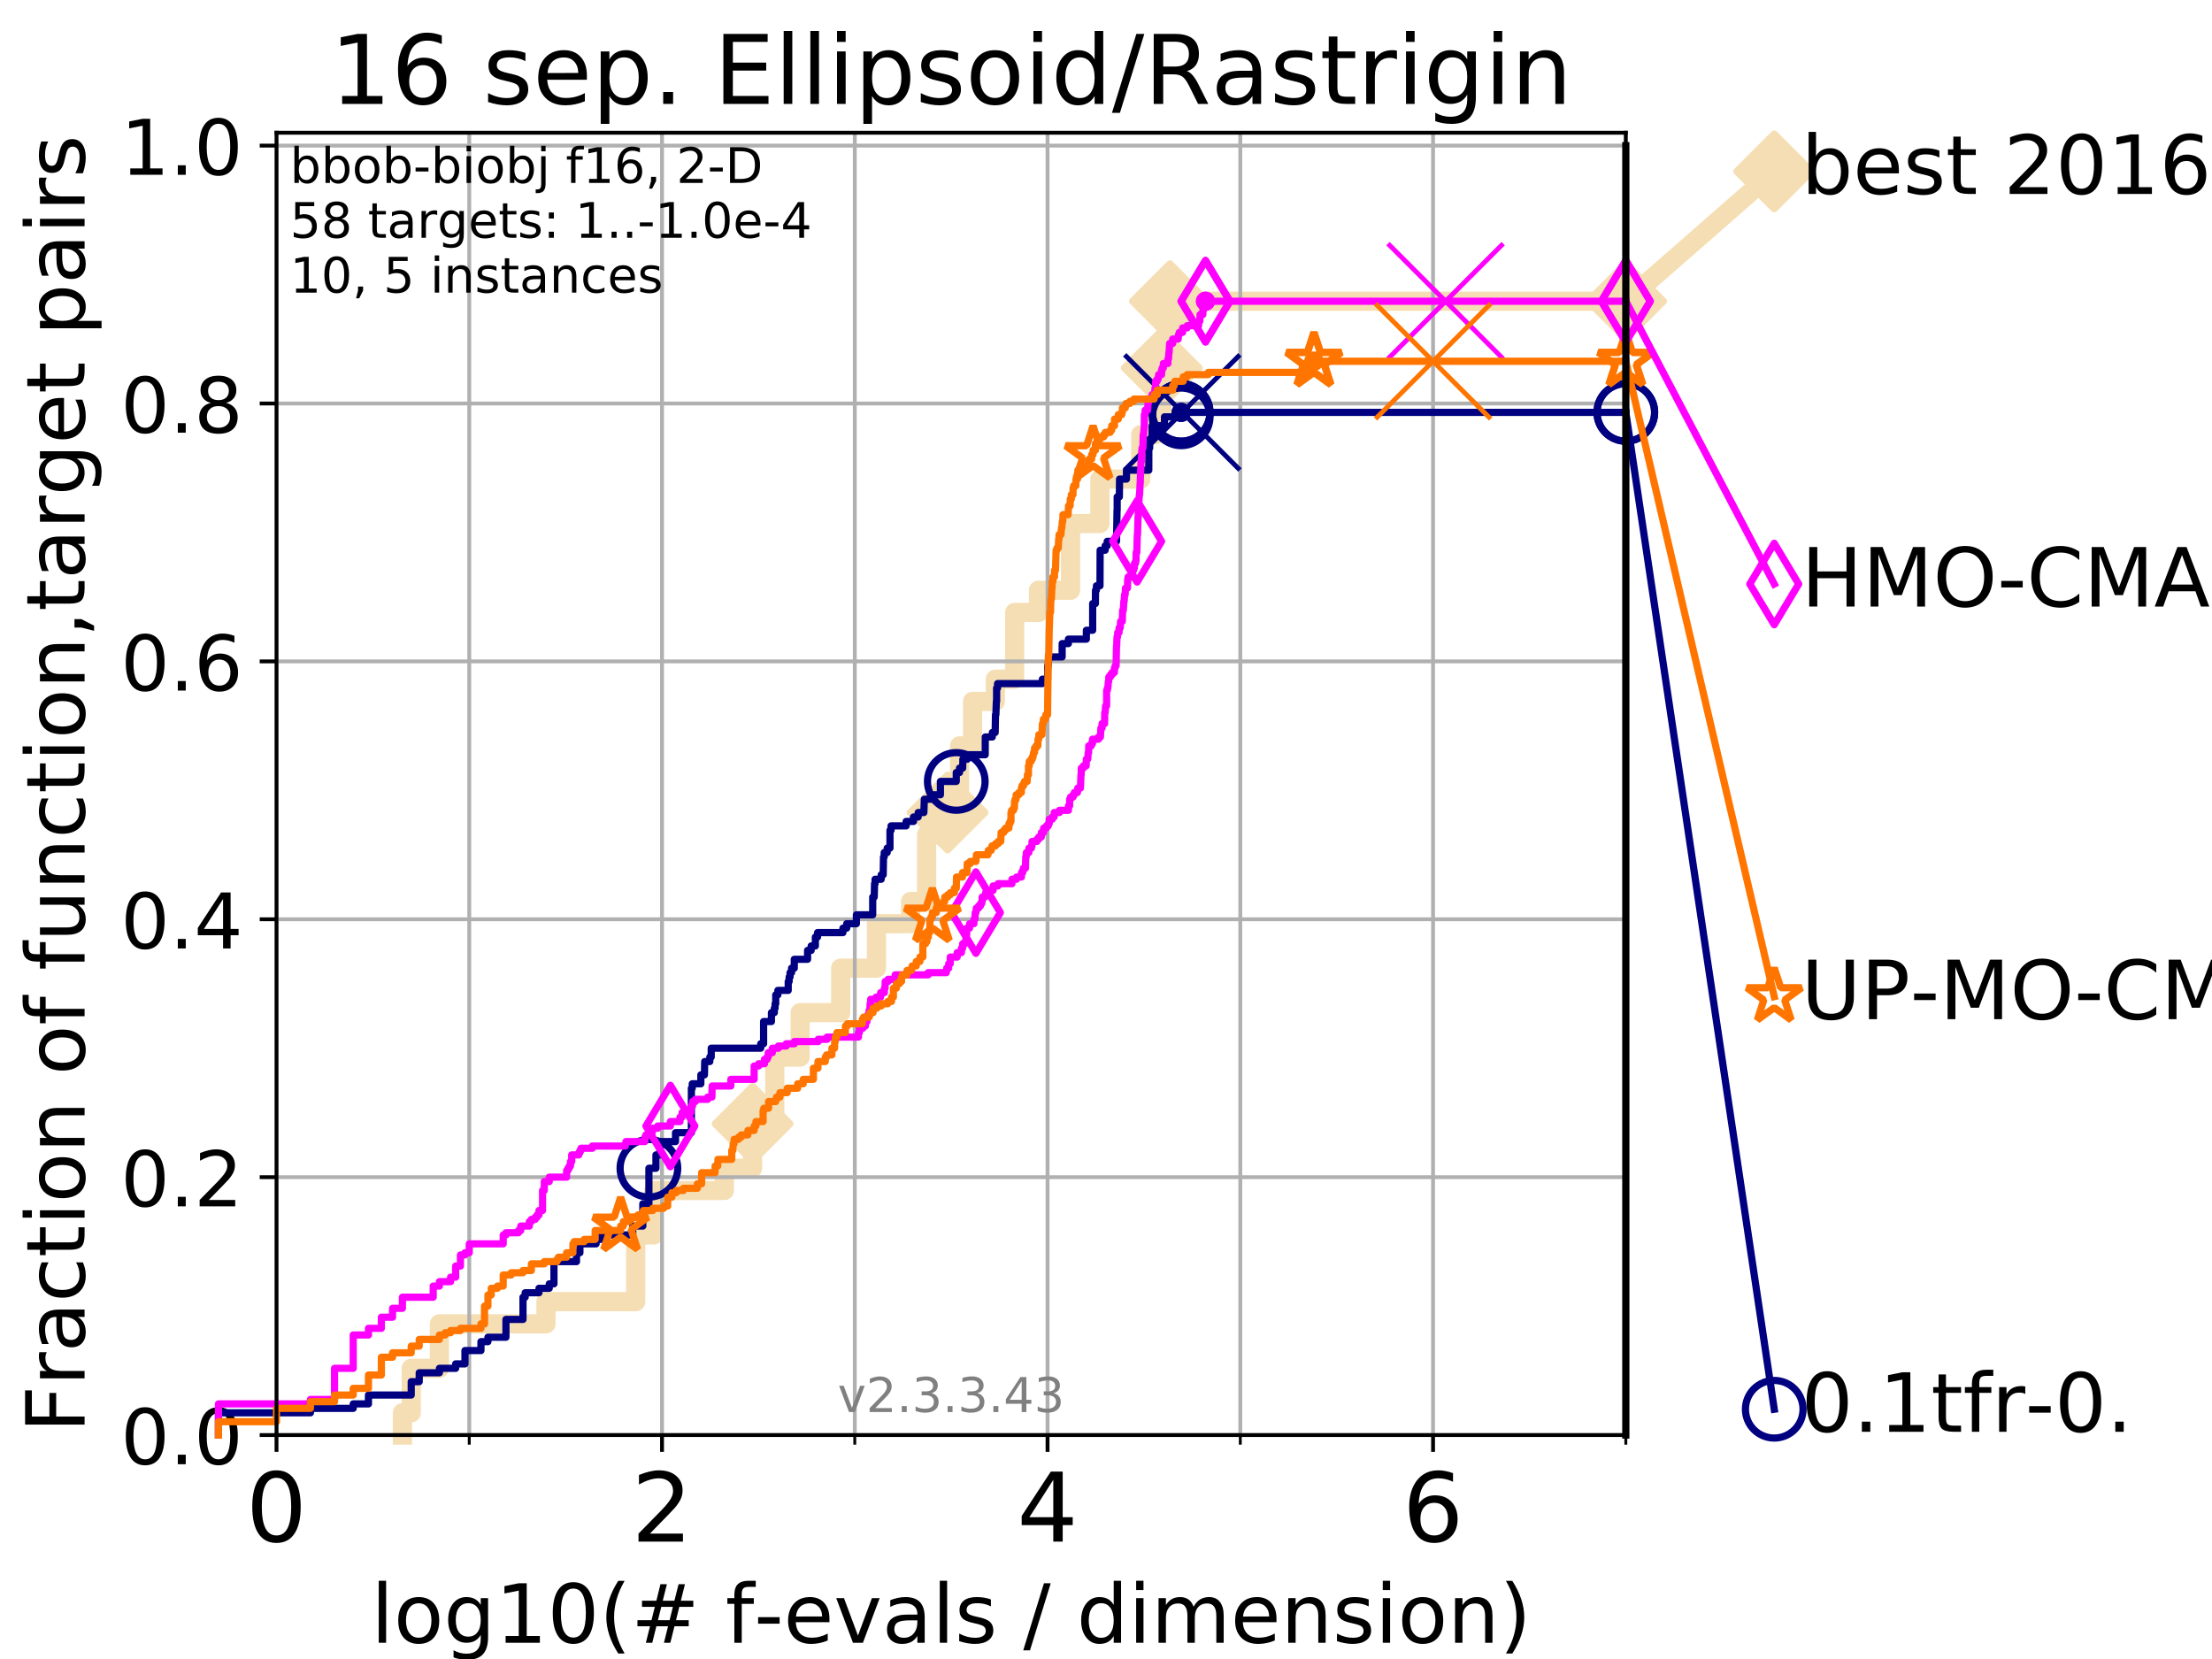 <?xml version="1.0" encoding="utf-8" standalone="no"?>
<!DOCTYPE svg PUBLIC "-//W3C//DTD SVG 1.1//EN"
  "http://www.w3.org/Graphics/SVG/1.1/DTD/svg11.dtd">
<!-- Created with matplotlib (https://matplotlib.org/) -->
<svg height="345.6pt" version="1.1" viewBox="0 0 460.8 345.6" width="460.8pt" xmlns="http://www.w3.org/2000/svg" xmlns:xlink="http://www.w3.org/1999/xlink">
 <defs>
  <style type="text/css">
*{stroke-linecap:butt;stroke-linejoin:round;}
  </style>
 </defs>
 <g id="figure_1">
  <g id="patch_1">
   <path d="M 0 345.6 
L 460.8 345.6 
L 460.8 0 
L 0 0 
z
" style="fill:#ffffff;"/>
  </g>
  <g id="axes_1">
   <g id="patch_2">
    <path d="M 57.6 298.944 
L 338.688 298.944 
L 338.688 27.648 
L 57.6 27.648 
z
" style="fill:#ffffff;"/>
   </g>
   <g id="line2d_1">
    <path d="M 83.83 298.944 
L 83.83 294.313 
L 85.667 294.313 
L 85.667 285.05 
L 91.535 285.05 
L 91.535 275.788 
L 113.735 275.788 
L 113.735 271.157 
L 132.423 271.157 
L 132.423 257.263 
L 136.17 257.263 
L 136.17 248.001 
L 150.891 248.001 
L 150.891 243.37 
L 156.777 243.37 
L 156.777 234.107 
L 161.398 234.107 
L 161.398 220.214 
L 166.679 220.214 
L 166.679 210.951 
L 175.129 210.951 
L 175.129 201.689 
L 182.588 201.689 
L 182.588 192.426 
L 189.69 192.426 
L 189.69 187.795 
L 193.03 187.795 
L 193.03 173.901 
L 197.399 173.901 
L 197.399 169.27 
L 199.901 169.27 
L 199.901 155.377 
L 202.596 155.377 
L 202.596 146.114 
L 207.351 146.114 
L 207.351 141.483 
L 211.37 141.483 
L 211.37 127.589 
L 216.342 127.589 
L 216.342 122.958 
L 223.013 122.958 
L 223.013 109.065 
L 229.124 109.065 
L 229.124 99.802 
L 237.646 99.802 
L 237.646 90.54 
L 240.676 90.54 
L 240.676 85.909 
L 242.021 85.909 
L 242.021 76.646 
L 243.72 76.646 
L 243.72 62.753 
L 338.688 62.753 
" style="fill:none;stroke:#f5deb3;stroke-linecap:square;stroke-width:4;"/>
   </g>
   <g id="line2d_2">
    <defs>
     <path d="M 0 7.778 
L 7.778 0 
L 0 -7.778 
L -7.778 0 
z
" id="m181f63ddbc" style="stroke:#f5deb3;stroke-linejoin:miter;stroke-width:1.5;"/>
    </defs>
    <g>
     <use style="fill:#f5deb3;stroke:#f5deb3;stroke-linejoin:miter;stroke-width:1.5;" x="156.777" xlink:href="#m181f63ddbc" y="234.107"/>
     <use style="fill:#f5deb3;stroke:#f5deb3;stroke-linejoin:miter;stroke-width:1.5;" x="197.399" xlink:href="#m181f63ddbc" y="169.27"/>
     <use style="fill:#f5deb3;stroke:#f5deb3;stroke-linejoin:miter;stroke-width:1.5;" x="242.021" xlink:href="#m181f63ddbc" y="76.646"/>
     <use style="fill:#f5deb3;stroke:#f5deb3;stroke-linejoin:miter;stroke-width:1.5;" x="243.72" xlink:href="#m181f63ddbc" y="62.753"/>
     <use style="fill:#f5deb3;stroke:#f5deb3;stroke-linejoin:miter;stroke-width:1.5;" x="338.688" xlink:href="#m181f63ddbc" y="62.753"/>
    </g>
   </g>
   <g id="line2d_3">
    <path style="fill:none;stroke:#f5deb3;stroke-linecap:square;stroke-width:4;"/>
    <g/>
   </g>
   <g id="line2d_4">
    <path d="M 338.688 62.753 
L 369.608 35.706 
" style="fill:none;stroke:#f5deb3;stroke-linecap:square;stroke-width:4;"/>
    <g>
     <use style="fill:#f5deb3;stroke:#f5deb3;stroke-linejoin:miter;stroke-width:1.5;" x="338.688" xlink:href="#m181f63ddbc" y="62.753"/>
     <use style="fill:#f5deb3;stroke:#f5deb3;stroke-linejoin:miter;stroke-width:1.5;" x="369.608" xlink:href="#m181f63ddbc" y="35.706"/>
    </g>
   </g>
   <g id="matplotlib.axis_1">
    <g id="xtick_1">
     <g id="line2d_5">
      <path clip-path="url(#p58c761ed08)" d="M 57.6 298.944 
L 57.6 27.648 
" style="fill:none;stroke:#b0b0b0;stroke-linecap:square;stroke-width:0.8;"/>
     </g>
     <g id="line2d_6">
      <defs>
       <path d="M 0 0 
L 0 3.5 
" id="m32398597b8" style="stroke:#000000;stroke-width:0.8;"/>
      </defs>
      <g>
       <use style="stroke:#000000;stroke-width:0.8;" x="57.6" xlink:href="#m32398597b8" y="298.944"/>
      </g>
     </g>
     <g id="text_1">
      <!-- 0 -->
      <defs>
       <path d="M 31.781 66.406 
Q 24.172 66.406 20.328 58.906 
Q 16.5 51.422 16.5 36.375 
Q 16.5 21.391 20.328 13.891 
Q 24.172 6.391 31.781 6.391 
Q 39.453 6.391 43.281 13.891 
Q 47.125 21.391 47.125 36.375 
Q 47.125 51.422 43.281 58.906 
Q 39.453 66.406 31.781 66.406 
z
M 31.781 74.219 
Q 44.047 74.219 50.516 64.516 
Q 56.984 54.828 56.984 36.375 
Q 56.984 17.969 50.516 8.266 
Q 44.047 -1.422 31.781 -1.422 
Q 19.531 -1.422 13.062 8.266 
Q 6.594 17.969 6.594 36.375 
Q 6.594 54.828 13.062 64.516 
Q 19.531 74.219 31.781 74.219 
z
" id="DejaVuSans-48"/>
      </defs>
      <g transform="translate(51.237 321.141)scale(0.2 -0.2)">
       <use xlink:href="#DejaVuSans-48"/>
      </g>
     </g>
    </g>
    <g id="xtick_2">
     <g id="line2d_7">
      <path clip-path="url(#p58c761ed08)" d="M 137.911 298.944 
L 137.911 27.648 
" style="fill:none;stroke:#b0b0b0;stroke-linecap:square;stroke-width:0.8;"/>
     </g>
     <g id="line2d_8">
      <g>
       <use style="stroke:#000000;stroke-width:0.8;" x="137.911" xlink:href="#m32398597b8" y="298.944"/>
      </g>
     </g>
     <g id="text_2">
      <!-- 2 -->
      <defs>
       <path d="M 19.188 8.297 
L 53.609 8.297 
L 53.609 0 
L 7.328 0 
L 7.328 8.297 
Q 12.938 14.109 22.625 23.891 
Q 32.328 33.688 34.812 36.531 
Q 39.547 41.844 41.422 45.531 
Q 43.312 49.219 43.312 52.781 
Q 43.312 58.594 39.234 62.25 
Q 35.156 65.922 28.609 65.922 
Q 23.969 65.922 18.812 64.312 
Q 13.672 62.703 7.812 59.422 
L 7.812 69.391 
Q 13.766 71.781 18.938 73 
Q 24.125 74.219 28.422 74.219 
Q 39.75 74.219 46.484 68.547 
Q 53.219 62.891 53.219 53.422 
Q 53.219 48.922 51.531 44.891 
Q 49.859 40.875 45.406 35.406 
Q 44.188 33.984 37.641 27.219 
Q 31.109 20.453 19.188 8.297 
z
" id="DejaVuSans-50"/>
      </defs>
      <g transform="translate(131.548 321.141)scale(0.2 -0.2)">
       <use xlink:href="#DejaVuSans-50"/>
      </g>
     </g>
    </g>
    <g id="xtick_3">
     <g id="line2d_9">
      <path clip-path="url(#p58c761ed08)" d="M 218.222 298.944 
L 218.222 27.648 
" style="fill:none;stroke:#b0b0b0;stroke-linecap:square;stroke-width:0.8;"/>
     </g>
     <g id="line2d_10">
      <g>
       <use style="stroke:#000000;stroke-width:0.8;" x="218.222" xlink:href="#m32398597b8" y="298.944"/>
      </g>
     </g>
     <g id="text_3">
      <!-- 4 -->
      <defs>
       <path d="M 37.797 64.312 
L 12.891 25.391 
L 37.797 25.391 
z
M 35.203 72.906 
L 47.609 72.906 
L 47.609 25.391 
L 58.016 25.391 
L 58.016 17.188 
L 47.609 17.188 
L 47.609 0 
L 37.797 0 
L 37.797 17.188 
L 4.891 17.188 
L 4.891 26.703 
z
" id="DejaVuSans-52"/>
      </defs>
      <g transform="translate(211.859 321.141)scale(0.2 -0.2)">
       <use xlink:href="#DejaVuSans-52"/>
      </g>
     </g>
    </g>
    <g id="xtick_4">
     <g id="line2d_11">
      <path clip-path="url(#p58c761ed08)" d="M 298.533 298.944 
L 298.533 27.648 
" style="fill:none;stroke:#b0b0b0;stroke-linecap:square;stroke-width:0.8;"/>
     </g>
     <g id="line2d_12">
      <g>
       <use style="stroke:#000000;stroke-width:0.8;" x="298.533" xlink:href="#m32398597b8" y="298.944"/>
      </g>
     </g>
     <g id="text_4">
      <!-- 6 -->
      <defs>
       <path d="M 33.016 40.375 
Q 26.375 40.375 22.484 35.828 
Q 18.609 31.297 18.609 23.391 
Q 18.609 15.531 22.484 10.953 
Q 26.375 6.391 33.016 6.391 
Q 39.656 6.391 43.531 10.953 
Q 47.406 15.531 47.406 23.391 
Q 47.406 31.297 43.531 35.828 
Q 39.656 40.375 33.016 40.375 
z
M 52.594 71.297 
L 52.594 62.312 
Q 48.875 64.062 45.094 64.984 
Q 41.312 65.922 37.594 65.922 
Q 27.828 65.922 22.672 59.328 
Q 17.531 52.734 16.797 39.406 
Q 19.672 43.656 24.016 45.922 
Q 28.375 48.188 33.594 48.188 
Q 44.578 48.188 50.953 41.516 
Q 57.328 34.859 57.328 23.391 
Q 57.328 12.156 50.688 5.359 
Q 44.047 -1.422 33.016 -1.422 
Q 20.359 -1.422 13.672 8.266 
Q 6.984 17.969 6.984 36.375 
Q 6.984 53.656 15.188 63.938 
Q 23.391 74.219 37.203 74.219 
Q 40.922 74.219 44.703 73.484 
Q 48.484 72.75 52.594 71.297 
z
" id="DejaVuSans-54"/>
      </defs>
      <g transform="translate(292.17 321.141)scale(0.2 -0.2)">
       <use xlink:href="#DejaVuSans-54"/>
      </g>
     </g>
    </g>
    <g id="xtick_5">
     <g id="line2d_13">
      <path clip-path="url(#p58c761ed08)" d="M 97.755 298.944 
L 97.755 27.648 
" style="fill:none;stroke:#b0b0b0;stroke-linecap:square;stroke-width:0.8;"/>
     </g>
     <g id="line2d_14">
      <defs>
       <path d="M 0 0 
L 0 2 
" id="m25acf34c5b" style="stroke:#000000;stroke-width:0.6;"/>
      </defs>
      <g>
       <use style="stroke:#000000;stroke-width:0.6;" x="97.755" xlink:href="#m25acf34c5b" y="298.944"/>
      </g>
     </g>
    </g>
    <g id="xtick_6">
     <g id="line2d_15">
      <path clip-path="url(#p58c761ed08)" d="M 178.066 298.944 
L 178.066 27.648 
" style="fill:none;stroke:#b0b0b0;stroke-linecap:square;stroke-width:0.8;"/>
     </g>
     <g id="line2d_16">
      <g>
       <use style="stroke:#000000;stroke-width:0.6;" x="178.066" xlink:href="#m25acf34c5b" y="298.944"/>
      </g>
     </g>
    </g>
    <g id="xtick_7">
     <g id="line2d_17">
      <path clip-path="url(#p58c761ed08)" d="M 258.377 298.944 
L 258.377 27.648 
" style="fill:none;stroke:#b0b0b0;stroke-linecap:square;stroke-width:0.8;"/>
     </g>
     <g id="line2d_18">
      <g>
       <use style="stroke:#000000;stroke-width:0.6;" x="258.377" xlink:href="#m25acf34c5b" y="298.944"/>
      </g>
     </g>
    </g>
    <g id="xtick_8">
     <g id="line2d_19">
      <path clip-path="url(#p58c761ed08)" d="M 338.688 298.944 
L 338.688 27.648 
" style="fill:none;stroke:#b0b0b0;stroke-linecap:square;stroke-width:0.8;"/>
     </g>
     <g id="line2d_20">
      <g>
       <use style="stroke:#000000;stroke-width:0.6;" x="338.688" xlink:href="#m25acf34c5b" y="298.944"/>
      </g>
     </g>
    </g>
    <g id="text_5">
     <!-- log10(# f-evals / dimension) -->
     <defs>
      <path d="M 9.422 75.984 
L 18.406 75.984 
L 18.406 0 
L 9.422 0 
z
" id="DejaVuSans-108"/>
      <path d="M 30.609 48.391 
Q 23.391 48.391 19.188 42.75 
Q 14.984 37.109 14.984 27.297 
Q 14.984 17.484 19.156 11.844 
Q 23.344 6.203 30.609 6.203 
Q 37.797 6.203 41.984 11.859 
Q 46.188 17.531 46.188 27.297 
Q 46.188 37.016 41.984 42.703 
Q 37.797 48.391 30.609 48.391 
z
M 30.609 56 
Q 42.328 56 49.016 48.375 
Q 55.719 40.766 55.719 27.297 
Q 55.719 13.875 49.016 6.219 
Q 42.328 -1.422 30.609 -1.422 
Q 18.844 -1.422 12.172 6.219 
Q 5.516 13.875 5.516 27.297 
Q 5.516 40.766 12.172 48.375 
Q 18.844 56 30.609 56 
z
" id="DejaVuSans-111"/>
      <path d="M 45.406 27.984 
Q 45.406 37.75 41.375 43.109 
Q 37.359 48.484 30.078 48.484 
Q 22.859 48.484 18.828 43.109 
Q 14.797 37.75 14.797 27.984 
Q 14.797 18.266 18.828 12.891 
Q 22.859 7.516 30.078 7.516 
Q 37.359 7.516 41.375 12.891 
Q 45.406 18.266 45.406 27.984 
z
M 54.391 6.781 
Q 54.391 -7.172 48.188 -13.984 
Q 42 -20.797 29.203 -20.797 
Q 24.469 -20.797 20.266 -20.094 
Q 16.062 -19.391 12.109 -17.922 
L 12.109 -9.188 
Q 16.062 -11.328 19.922 -12.344 
Q 23.781 -13.375 27.781 -13.375 
Q 36.625 -13.375 41.016 -8.766 
Q 45.406 -4.156 45.406 5.172 
L 45.406 9.625 
Q 42.625 4.781 38.281 2.391 
Q 33.938 0 27.875 0 
Q 17.828 0 11.672 7.656 
Q 5.516 15.328 5.516 27.984 
Q 5.516 40.672 11.672 48.328 
Q 17.828 56 27.875 56 
Q 33.938 56 38.281 53.609 
Q 42.625 51.219 45.406 46.391 
L 45.406 54.688 
L 54.391 54.688 
z
" id="DejaVuSans-103"/>
      <path d="M 12.406 8.297 
L 28.516 8.297 
L 28.516 63.922 
L 10.984 60.406 
L 10.984 69.391 
L 28.422 72.906 
L 38.281 72.906 
L 38.281 8.297 
L 54.391 8.297 
L 54.391 0 
L 12.406 0 
z
" id="DejaVuSans-49"/>
      <path d="M 31 75.875 
Q 24.469 64.656 21.281 53.656 
Q 18.109 42.672 18.109 31.391 
Q 18.109 20.125 21.312 9.062 
Q 24.516 -2 31 -13.188 
L 23.188 -13.188 
Q 15.875 -1.703 12.234 9.375 
Q 8.594 20.453 8.594 31.391 
Q 8.594 42.281 12.203 53.312 
Q 15.828 64.359 23.188 75.875 
z
" id="DejaVuSans-40"/>
      <path d="M 51.125 44 
L 36.922 44 
L 32.812 27.688 
L 47.125 27.688 
z
M 43.797 71.781 
L 38.719 51.516 
L 52.984 51.516 
L 58.109 71.781 
L 65.922 71.781 
L 60.891 51.516 
L 76.125 51.516 
L 76.125 44 
L 58.984 44 
L 54.984 27.688 
L 70.516 27.688 
L 70.516 20.219 
L 53.078 20.219 
L 48 0 
L 40.188 0 
L 45.219 20.219 
L 30.906 20.219 
L 25.875 0 
L 18.016 0 
L 23.094 20.219 
L 7.719 20.219 
L 7.719 27.688 
L 24.906 27.688 
L 29 44 
L 13.281 44 
L 13.281 51.516 
L 30.906 51.516 
L 35.891 71.781 
z
" id="DejaVuSans-35"/>
      <path id="DejaVuSans-32"/>
      <path d="M 37.109 75.984 
L 37.109 68.5 
L 28.516 68.5 
Q 23.688 68.5 21.797 66.547 
Q 19.922 64.594 19.922 59.516 
L 19.922 54.688 
L 34.719 54.688 
L 34.719 47.703 
L 19.922 47.703 
L 19.922 0 
L 10.891 0 
L 10.891 47.703 
L 2.297 47.703 
L 2.297 54.688 
L 10.891 54.688 
L 10.891 58.5 
Q 10.891 67.625 15.141 71.797 
Q 19.391 75.984 28.609 75.984 
z
" id="DejaVuSans-102"/>
      <path d="M 4.891 31.391 
L 31.203 31.391 
L 31.203 23.391 
L 4.891 23.391 
z
" id="DejaVuSans-45"/>
      <path d="M 56.203 29.594 
L 56.203 25.203 
L 14.891 25.203 
Q 15.484 15.922 20.484 11.062 
Q 25.484 6.203 34.422 6.203 
Q 39.594 6.203 44.453 7.469 
Q 49.312 8.734 54.109 11.281 
L 54.109 2.781 
Q 49.266 0.734 44.188 -0.344 
Q 39.109 -1.422 33.891 -1.422 
Q 20.797 -1.422 13.156 6.188 
Q 5.516 13.812 5.516 26.812 
Q 5.516 40.234 12.766 48.109 
Q 20.016 56 32.328 56 
Q 43.359 56 49.781 48.891 
Q 56.203 41.797 56.203 29.594 
z
M 47.219 32.234 
Q 47.125 39.594 43.094 43.984 
Q 39.062 48.391 32.422 48.391 
Q 24.906 48.391 20.391 44.141 
Q 15.875 39.891 15.188 32.172 
z
" id="DejaVuSans-101"/>
      <path d="M 2.984 54.688 
L 12.5 54.688 
L 29.594 8.797 
L 46.688 54.688 
L 56.203 54.688 
L 35.688 0 
L 23.484 0 
z
" id="DejaVuSans-118"/>
      <path d="M 34.281 27.484 
Q 23.391 27.484 19.188 25 
Q 14.984 22.516 14.984 16.5 
Q 14.984 11.719 18.141 8.906 
Q 21.297 6.109 26.703 6.109 
Q 34.188 6.109 38.703 11.406 
Q 43.219 16.703 43.219 25.484 
L 43.219 27.484 
z
M 52.203 31.203 
L 52.203 0 
L 43.219 0 
L 43.219 8.297 
Q 40.141 3.328 35.547 0.953 
Q 30.953 -1.422 24.312 -1.422 
Q 15.922 -1.422 10.953 3.297 
Q 6 8.016 6 15.922 
Q 6 25.141 12.172 29.828 
Q 18.359 34.516 30.609 34.516 
L 43.219 34.516 
L 43.219 35.406 
Q 43.219 41.609 39.141 45 
Q 35.062 48.391 27.688 48.391 
Q 23 48.391 18.547 47.266 
Q 14.109 46.141 10.016 43.891 
L 10.016 52.203 
Q 14.938 54.109 19.578 55.047 
Q 24.219 56 28.609 56 
Q 40.484 56 46.344 49.844 
Q 52.203 43.703 52.203 31.203 
z
" id="DejaVuSans-97"/>
      <path d="M 44.281 53.078 
L 44.281 44.578 
Q 40.484 46.531 36.375 47.5 
Q 32.281 48.484 27.875 48.484 
Q 21.188 48.484 17.844 46.438 
Q 14.5 44.391 14.5 40.281 
Q 14.5 37.156 16.891 35.375 
Q 19.281 33.594 26.516 31.984 
L 29.594 31.297 
Q 39.156 29.25 43.188 25.516 
Q 47.219 21.781 47.219 15.094 
Q 47.219 7.469 41.188 3.016 
Q 35.156 -1.422 24.609 -1.422 
Q 20.219 -1.422 15.453 -0.562 
Q 10.688 0.297 5.422 2 
L 5.422 11.281 
Q 10.406 8.688 15.234 7.391 
Q 20.062 6.109 24.812 6.109 
Q 31.156 6.109 34.562 8.281 
Q 37.984 10.453 37.984 14.406 
Q 37.984 18.062 35.516 20.016 
Q 33.062 21.969 24.703 23.781 
L 21.578 24.516 
Q 13.234 26.266 9.516 29.906 
Q 5.812 33.547 5.812 39.891 
Q 5.812 47.609 11.281 51.797 
Q 16.75 56 26.812 56 
Q 31.781 56 36.172 55.266 
Q 40.578 54.547 44.281 53.078 
z
" id="DejaVuSans-115"/>
      <path d="M 25.391 72.906 
L 33.688 72.906 
L 8.297 -9.281 
L 0 -9.281 
z
" id="DejaVuSans-47"/>
      <path d="M 45.406 46.391 
L 45.406 75.984 
L 54.391 75.984 
L 54.391 0 
L 45.406 0 
L 45.406 8.203 
Q 42.578 3.328 38.25 0.953 
Q 33.938 -1.422 27.875 -1.422 
Q 17.969 -1.422 11.734 6.484 
Q 5.516 14.406 5.516 27.297 
Q 5.516 40.188 11.734 48.094 
Q 17.969 56 27.875 56 
Q 33.938 56 38.25 53.625 
Q 42.578 51.266 45.406 46.391 
z
M 14.797 27.297 
Q 14.797 17.391 18.875 11.75 
Q 22.953 6.109 30.078 6.109 
Q 37.203 6.109 41.297 11.75 
Q 45.406 17.391 45.406 27.297 
Q 45.406 37.203 41.297 42.844 
Q 37.203 48.484 30.078 48.484 
Q 22.953 48.484 18.875 42.844 
Q 14.797 37.203 14.797 27.297 
z
" id="DejaVuSans-100"/>
      <path d="M 9.422 54.688 
L 18.406 54.688 
L 18.406 0 
L 9.422 0 
z
M 9.422 75.984 
L 18.406 75.984 
L 18.406 64.594 
L 9.422 64.594 
z
" id="DejaVuSans-105"/>
      <path d="M 52 44.188 
Q 55.375 50.25 60.062 53.125 
Q 64.75 56 71.094 56 
Q 79.641 56 84.281 50.016 
Q 88.922 44.047 88.922 33.016 
L 88.922 0 
L 79.891 0 
L 79.891 32.719 
Q 79.891 40.578 77.094 44.375 
Q 74.312 48.188 68.609 48.188 
Q 61.625 48.188 57.562 43.547 
Q 53.516 38.922 53.516 30.906 
L 53.516 0 
L 44.484 0 
L 44.484 32.719 
Q 44.484 40.625 41.703 44.406 
Q 38.922 48.188 33.109 48.188 
Q 26.219 48.188 22.156 43.531 
Q 18.109 38.875 18.109 30.906 
L 18.109 0 
L 9.078 0 
L 9.078 54.688 
L 18.109 54.688 
L 18.109 46.188 
Q 21.188 51.219 25.484 53.609 
Q 29.781 56 35.688 56 
Q 41.656 56 45.828 52.969 
Q 50 49.953 52 44.188 
z
" id="DejaVuSans-109"/>
      <path d="M 54.891 33.016 
L 54.891 0 
L 45.906 0 
L 45.906 32.719 
Q 45.906 40.484 42.875 44.328 
Q 39.844 48.188 33.797 48.188 
Q 26.516 48.188 22.312 43.547 
Q 18.109 38.922 18.109 30.906 
L 18.109 0 
L 9.078 0 
L 9.078 54.688 
L 18.109 54.688 
L 18.109 46.188 
Q 21.344 51.125 25.703 53.562 
Q 30.078 56 35.797 56 
Q 45.219 56 50.047 50.172 
Q 54.891 44.344 54.891 33.016 
z
" id="DejaVuSans-110"/>
      <path d="M 8.016 75.875 
L 15.828 75.875 
Q 23.141 64.359 26.781 53.312 
Q 30.422 42.281 30.422 31.391 
Q 30.422 20.453 26.781 9.375 
Q 23.141 -1.703 15.828 -13.188 
L 8.016 -13.188 
Q 14.5 -2 17.703 9.062 
Q 20.906 20.125 20.906 31.391 
Q 20.906 42.672 17.703 53.656 
Q 14.5 64.656 8.016 75.875 
z
" id="DejaVuSans-41"/>
     </defs>
     <g transform="translate(77.303 342.218)scale(0.17 -0.17)">
      <use xlink:href="#DejaVuSans-108"/>
      <use x="27.783" xlink:href="#DejaVuSans-111"/>
      <use x="88.965" xlink:href="#DejaVuSans-103"/>
      <use x="152.441" xlink:href="#DejaVuSans-49"/>
      <use x="216.064" xlink:href="#DejaVuSans-48"/>
      <use x="279.688" xlink:href="#DejaVuSans-40"/>
      <use x="318.701" xlink:href="#DejaVuSans-35"/>
      <use x="402.49" xlink:href="#DejaVuSans-32"/>
      <use x="434.277" xlink:href="#DejaVuSans-102"/>
      <use x="469.404" xlink:href="#DejaVuSans-45"/>
      <use x="505.488" xlink:href="#DejaVuSans-101"/>
      <use x="567.012" xlink:href="#DejaVuSans-118"/>
      <use x="626.191" xlink:href="#DejaVuSans-97"/>
      <use x="687.471" xlink:href="#DejaVuSans-108"/>
      <use x="715.254" xlink:href="#DejaVuSans-115"/>
      <use x="767.354" xlink:href="#DejaVuSans-32"/>
      <use x="799.141" xlink:href="#DejaVuSans-47"/>
      <use x="832.832" xlink:href="#DejaVuSans-32"/>
      <use x="864.619" xlink:href="#DejaVuSans-100"/>
      <use x="928.096" xlink:href="#DejaVuSans-105"/>
      <use x="955.879" xlink:href="#DejaVuSans-109"/>
      <use x="1053.291" xlink:href="#DejaVuSans-101"/>
      <use x="1114.814" xlink:href="#DejaVuSans-110"/>
      <use x="1178.193" xlink:href="#DejaVuSans-115"/>
      <use x="1230.293" xlink:href="#DejaVuSans-105"/>
      <use x="1258.076" xlink:href="#DejaVuSans-111"/>
      <use x="1319.258" xlink:href="#DejaVuSans-110"/>
      <use x="1382.637" xlink:href="#DejaVuSans-41"/>
     </g>
    </g>
   </g>
   <g id="matplotlib.axis_2">
    <g id="ytick_1">
     <g id="line2d_21">
      <path clip-path="url(#p58c761ed08)" d="M 57.6 298.944 
L 338.688 298.944 
" style="fill:none;stroke:#b0b0b0;stroke-linecap:square;stroke-width:0.8;"/>
     </g>
     <g id="line2d_22">
      <defs>
       <path d="M 0 0 
L -3.5 0 
" id="m491658832a" style="stroke:#000000;stroke-width:0.8;"/>
      </defs>
      <g>
       <use style="stroke:#000000;stroke-width:0.8;" x="57.6" xlink:href="#m491658832a" y="298.944"/>
      </g>
     </g>
     <g id="text_6">
      <!-- 0.0 -->
      <defs>
       <path d="M 10.688 12.406 
L 21 12.406 
L 21 0 
L 10.688 0 
z
" id="DejaVuSans-46"/>
      </defs>
      <g transform="translate(25.155 305.023)scale(0.16 -0.16)">
       <use xlink:href="#DejaVuSans-48"/>
       <use x="63.623" xlink:href="#DejaVuSans-46"/>
       <use x="95.41" xlink:href="#DejaVuSans-48"/>
      </g>
     </g>
    </g>
    <g id="ytick_2">
     <g id="line2d_23">
      <path clip-path="url(#p58c761ed08)" d="M 57.6 245.222 
L 338.688 245.222 
" style="fill:none;stroke:#b0b0b0;stroke-linecap:square;stroke-width:0.8;"/>
     </g>
     <g id="line2d_24">
      <g>
       <use style="stroke:#000000;stroke-width:0.8;" x="57.6" xlink:href="#m491658832a" y="245.222"/>
      </g>
     </g>
     <g id="text_7">
      <!-- 0.2 -->
      <g transform="translate(25.155 251.301)scale(0.16 -0.16)">
       <use xlink:href="#DejaVuSans-48"/>
       <use x="63.623" xlink:href="#DejaVuSans-46"/>
       <use x="95.41" xlink:href="#DejaVuSans-50"/>
      </g>
     </g>
    </g>
    <g id="ytick_3">
     <g id="line2d_25">
      <path clip-path="url(#p58c761ed08)" d="M 57.6 191.5 
L 338.688 191.5 
" style="fill:none;stroke:#b0b0b0;stroke-linecap:square;stroke-width:0.8;"/>
     </g>
     <g id="line2d_26">
      <g>
       <use style="stroke:#000000;stroke-width:0.8;" x="57.6" xlink:href="#m491658832a" y="191.5"/>
      </g>
     </g>
     <g id="text_8">
      <!-- 0.4 -->
      <g transform="translate(25.155 197.579)scale(0.16 -0.16)">
       <use xlink:href="#DejaVuSans-48"/>
       <use x="63.623" xlink:href="#DejaVuSans-46"/>
       <use x="95.41" xlink:href="#DejaVuSans-52"/>
      </g>
     </g>
    </g>
    <g id="ytick_4">
     <g id="line2d_27">
      <path clip-path="url(#p58c761ed08)" d="M 57.6 137.778 
L 338.688 137.778 
" style="fill:none;stroke:#b0b0b0;stroke-linecap:square;stroke-width:0.8;"/>
     </g>
     <g id="line2d_28">
      <g>
       <use style="stroke:#000000;stroke-width:0.8;" x="57.6" xlink:href="#m491658832a" y="137.778"/>
      </g>
     </g>
     <g id="text_9">
      <!-- 0.6 -->
      <g transform="translate(25.155 143.857)scale(0.16 -0.16)">
       <use xlink:href="#DejaVuSans-48"/>
       <use x="63.623" xlink:href="#DejaVuSans-46"/>
       <use x="95.41" xlink:href="#DejaVuSans-54"/>
      </g>
     </g>
    </g>
    <g id="ytick_5">
     <g id="line2d_29">
      <path clip-path="url(#p58c761ed08)" d="M 57.6 84.056 
L 338.688 84.056 
" style="fill:none;stroke:#b0b0b0;stroke-linecap:square;stroke-width:0.8;"/>
     </g>
     <g id="line2d_30">
      <g>
       <use style="stroke:#000000;stroke-width:0.8;" x="57.6" xlink:href="#m491658832a" y="84.056"/>
      </g>
     </g>
     <g id="text_10">
      <!-- 0.8 -->
      <defs>
       <path d="M 31.781 34.625 
Q 24.75 34.625 20.719 30.859 
Q 16.703 27.094 16.703 20.516 
Q 16.703 13.922 20.719 10.156 
Q 24.75 6.391 31.781 6.391 
Q 38.812 6.391 42.859 10.172 
Q 46.922 13.969 46.922 20.516 
Q 46.922 27.094 42.891 30.859 
Q 38.875 34.625 31.781 34.625 
z
M 21.922 38.812 
Q 15.578 40.375 12.031 44.719 
Q 8.5 49.078 8.5 55.328 
Q 8.5 64.062 14.719 69.141 
Q 20.953 74.219 31.781 74.219 
Q 42.672 74.219 48.875 69.141 
Q 55.078 64.062 55.078 55.328 
Q 55.078 49.078 51.531 44.719 
Q 48 40.375 41.703 38.812 
Q 48.828 37.156 52.797 32.312 
Q 56.781 27.484 56.781 20.516 
Q 56.781 9.906 50.312 4.234 
Q 43.844 -1.422 31.781 -1.422 
Q 19.734 -1.422 13.25 4.234 
Q 6.781 9.906 6.781 20.516 
Q 6.781 27.484 10.781 32.312 
Q 14.797 37.156 21.922 38.812 
z
M 18.312 54.391 
Q 18.312 48.734 21.844 45.562 
Q 25.391 42.391 31.781 42.391 
Q 38.141 42.391 41.719 45.562 
Q 45.312 48.734 45.312 54.391 
Q 45.312 60.062 41.719 63.234 
Q 38.141 66.406 31.781 66.406 
Q 25.391 66.406 21.844 63.234 
Q 18.312 60.062 18.312 54.391 
z
" id="DejaVuSans-56"/>
      </defs>
      <g transform="translate(25.155 90.135)scale(0.16 -0.16)">
       <use xlink:href="#DejaVuSans-48"/>
       <use x="63.623" xlink:href="#DejaVuSans-46"/>
       <use x="95.41" xlink:href="#DejaVuSans-56"/>
      </g>
     </g>
    </g>
    <g id="ytick_6">
     <g id="line2d_31">
      <path clip-path="url(#p58c761ed08)" d="M 57.6 30.334 
L 338.688 30.334 
" style="fill:none;stroke:#b0b0b0;stroke-linecap:square;stroke-width:0.8;"/>
     </g>
     <g id="line2d_32">
      <g>
       <use style="stroke:#000000;stroke-width:0.8;" x="57.6" xlink:href="#m491658832a" y="30.334"/>
      </g>
     </g>
     <g id="text_11">
      <!-- 1.0 -->
      <g transform="translate(25.155 36.413)scale(0.16 -0.16)">
       <use xlink:href="#DejaVuSans-49"/>
       <use x="63.623" xlink:href="#DejaVuSans-46"/>
       <use x="95.41" xlink:href="#DejaVuSans-48"/>
      </g>
     </g>
    </g>
    <g id="text_12">
     <!-- Fraction of function,target pairs -->
     <defs>
      <path d="M 9.812 72.906 
L 51.703 72.906 
L 51.703 64.594 
L 19.672 64.594 
L 19.672 43.109 
L 48.578 43.109 
L 48.578 34.812 
L 19.672 34.812 
L 19.672 0 
L 9.812 0 
z
" id="DejaVuSans-70"/>
      <path d="M 41.109 46.297 
Q 39.594 47.172 37.812 47.578 
Q 36.031 48 33.891 48 
Q 26.266 48 22.188 43.047 
Q 18.109 38.094 18.109 28.812 
L 18.109 0 
L 9.078 0 
L 9.078 54.688 
L 18.109 54.688 
L 18.109 46.188 
Q 20.953 51.172 25.484 53.578 
Q 30.031 56 36.531 56 
Q 37.453 56 38.578 55.875 
Q 39.703 55.766 41.062 55.516 
z
" id="DejaVuSans-114"/>
      <path d="M 48.781 52.594 
L 48.781 44.188 
Q 44.969 46.297 41.141 47.344 
Q 37.312 48.391 33.406 48.391 
Q 24.656 48.391 19.812 42.844 
Q 14.984 37.312 14.984 27.297 
Q 14.984 17.281 19.812 11.734 
Q 24.656 6.203 33.406 6.203 
Q 37.312 6.203 41.141 7.25 
Q 44.969 8.297 48.781 10.406 
L 48.781 2.094 
Q 45.016 0.344 40.984 -0.531 
Q 36.969 -1.422 32.422 -1.422 
Q 20.062 -1.422 12.781 6.344 
Q 5.516 14.109 5.516 27.297 
Q 5.516 40.672 12.859 48.328 
Q 20.219 56 33.016 56 
Q 37.156 56 41.109 55.141 
Q 45.062 54.297 48.781 52.594 
z
" id="DejaVuSans-99"/>
      <path d="M 18.312 70.219 
L 18.312 54.688 
L 36.812 54.688 
L 36.812 47.703 
L 18.312 47.703 
L 18.312 18.016 
Q 18.312 11.328 20.141 9.422 
Q 21.969 7.516 27.594 7.516 
L 36.812 7.516 
L 36.812 0 
L 27.594 0 
Q 17.188 0 13.234 3.875 
Q 9.281 7.766 9.281 18.016 
L 9.281 47.703 
L 2.688 47.703 
L 2.688 54.688 
L 9.281 54.688 
L 9.281 70.219 
z
" id="DejaVuSans-116"/>
      <path d="M 8.5 21.578 
L 8.5 54.688 
L 17.484 54.688 
L 17.484 21.922 
Q 17.484 14.156 20.5 10.266 
Q 23.531 6.391 29.594 6.391 
Q 36.859 6.391 41.078 11.031 
Q 45.312 15.672 45.312 23.688 
L 45.312 54.688 
L 54.297 54.688 
L 54.297 0 
L 45.312 0 
L 45.312 8.406 
Q 42.047 3.422 37.719 1 
Q 33.406 -1.422 27.688 -1.422 
Q 18.266 -1.422 13.375 4.438 
Q 8.5 10.297 8.5 21.578 
z
M 31.109 56 
z
" id="DejaVuSans-117"/>
      <path d="M 11.719 12.406 
L 22.016 12.406 
L 22.016 4 
L 14.016 -11.625 
L 7.719 -11.625 
L 11.719 4 
z
" id="DejaVuSans-44"/>
      <path d="M 18.109 8.203 
L 18.109 -20.797 
L 9.078 -20.797 
L 9.078 54.688 
L 18.109 54.688 
L 18.109 46.391 
Q 20.953 51.266 25.266 53.625 
Q 29.594 56 35.594 56 
Q 45.562 56 51.781 48.094 
Q 58.016 40.188 58.016 27.297 
Q 58.016 14.406 51.781 6.484 
Q 45.562 -1.422 35.594 -1.422 
Q 29.594 -1.422 25.266 0.953 
Q 20.953 3.328 18.109 8.203 
z
M 48.688 27.297 
Q 48.688 37.203 44.609 42.844 
Q 40.531 48.484 33.406 48.484 
Q 26.266 48.484 22.188 42.844 
Q 18.109 37.203 18.109 27.297 
Q 18.109 17.391 22.188 11.75 
Q 26.266 6.109 33.406 6.109 
Q 40.531 6.109 44.609 11.75 
Q 48.688 17.391 48.688 27.297 
z
" id="DejaVuSans-112"/>
     </defs>
     <g transform="translate(17.62 298.435)rotate(-90)scale(0.17 -0.17)">
      <use xlink:href="#DejaVuSans-70"/>
      <use x="57.41" xlink:href="#DejaVuSans-114"/>
      <use x="98.523" xlink:href="#DejaVuSans-97"/>
      <use x="159.803" xlink:href="#DejaVuSans-99"/>
      <use x="214.783" xlink:href="#DejaVuSans-116"/>
      <use x="253.992" xlink:href="#DejaVuSans-105"/>
      <use x="281.775" xlink:href="#DejaVuSans-111"/>
      <use x="342.957" xlink:href="#DejaVuSans-110"/>
      <use x="406.336" xlink:href="#DejaVuSans-32"/>
      <use x="438.123" xlink:href="#DejaVuSans-111"/>
      <use x="499.305" xlink:href="#DejaVuSans-102"/>
      <use x="534.51" xlink:href="#DejaVuSans-32"/>
      <use x="566.297" xlink:href="#DejaVuSans-102"/>
      <use x="601.502" xlink:href="#DejaVuSans-117"/>
      <use x="664.881" xlink:href="#DejaVuSans-110"/>
      <use x="728.26" xlink:href="#DejaVuSans-99"/>
      <use x="783.24" xlink:href="#DejaVuSans-116"/>
      <use x="822.449" xlink:href="#DejaVuSans-105"/>
      <use x="850.232" xlink:href="#DejaVuSans-111"/>
      <use x="911.414" xlink:href="#DejaVuSans-110"/>
      <use x="974.793" xlink:href="#DejaVuSans-44"/>
      <use x="1006.58" xlink:href="#DejaVuSans-116"/>
      <use x="1045.789" xlink:href="#DejaVuSans-97"/>
      <use x="1107.068" xlink:href="#DejaVuSans-114"/>
      <use x="1148.166" xlink:href="#DejaVuSans-103"/>
      <use x="1211.643" xlink:href="#DejaVuSans-101"/>
      <use x="1273.166" xlink:href="#DejaVuSans-116"/>
      <use x="1312.375" xlink:href="#DejaVuSans-32"/>
      <use x="1344.162" xlink:href="#DejaVuSans-112"/>
      <use x="1407.639" xlink:href="#DejaVuSans-97"/>
      <use x="1468.918" xlink:href="#DejaVuSans-105"/>
      <use x="1496.701" xlink:href="#DejaVuSans-114"/>
      <use x="1537.814" xlink:href="#DejaVuSans-115"/>
     </g>
    </g>
   </g>
   <g id="line2d_33">
    <defs>
     <path d="M 0 1.5 
C 0.398 1.5 0.779 1.342 1.061 1.061 
C 1.342 0.779 1.5 0.398 1.5 0 
C 1.5 -0.398 1.342 -0.779 1.061 -1.061 
C 0.779 -1.342 0.398 -1.5 0 -1.5 
C -0.398 -1.5 -0.779 -1.342 -1.061 -1.061 
C -1.342 -0.779 -1.5 -0.398 -1.5 0 
C -1.5 0.398 -1.342 0.779 -1.061 1.061 
C -0.779 1.342 -0.398 1.5 0 1.5 
z
" id="m383a9b6d1d" style="stroke:#f5deb3;"/>
    </defs>
    <g>
     <use style="fill:#f5deb3;stroke:#f5deb3;" x="243.72" xlink:href="#m383a9b6d1d" y="62.753"/>
     <use style="fill:#f5deb3;stroke:#f5deb3;" x="243.72" xlink:href="#m383a9b6d1d" y="62.753"/>
    </g>
   </g>
   <g id="line2d_34">
    <defs>
     <path d="M 0 1.5 
C 0.398 1.5 0.779 1.342 1.061 1.061 
C 1.342 0.779 1.5 0.398 1.5 0 
C 1.5 -0.398 1.342 -0.779 1.061 -1.061 
C 0.779 -1.342 0.398 -1.5 0 -1.5 
C -0.398 -1.5 -0.779 -1.342 -1.061 -1.061 
C -1.342 -0.779 -1.5 -0.398 -1.5 0 
C -1.5 0.398 -1.342 0.779 -1.061 1.061 
C -0.779 1.342 -0.398 1.5 0 1.5 
z
" id="m9443890874" style="stroke:#000080;"/>
    </defs>
    <g>
     <use style="fill:#000080;stroke:#000080;" x="246.062" xlink:href="#m9443890874" y="85.909"/>
     <use style="fill:#000080;stroke:#000080;" x="246.062" xlink:href="#m9443890874" y="85.909"/>
    </g>
   </g>
   <g id="line2d_35">
    <path d="M 45.512 298.944 
L 45.512 294.313 
L 64.671 294.313 
L 64.671 293.387 
L 73.579 293.387 
L 73.579 292.46 
L 76.759 292.46 
L 76.759 290.608 
L 85.667 290.608 
L 85.667 287.829 
L 87.33 287.829 
L 87.33 285.977 
L 91.535 285.977 
L 91.535 285.05 
L 94.921 285.05 
L 94.921 284.124 
L 96.861 284.124 
L 96.861 281.345 
L 100.193 281.345 
L 100.193 279.493 
L 101.647 279.493 
L 101.647 278.567 
L 105.398 278.567 
L 105.398 274.862 
L 108.949 274.862 
L 108.949 270.231 
L 109.402 270.231 
L 109.402 269.304 
L 112.281 269.304 
L 112.281 268.378 
L 114.419 268.378 
L 114.419 267.452 
L 115.397 267.452 
L 115.397 262.821 
L 120.094 262.821 
L 120.094 260.968 
L 120.806 260.968 
L 120.806 259.116 
L 124.178 259.116 
L 124.178 258.189 
L 125.111 258.189 
L 125.111 257.263 
L 131.815 257.263 
L 131.815 255.411 
L 133.91 255.411 
L 133.91 250.779 
L 135.179 250.779 
L 135.179 243.37 
L 136.645 243.37 
L 136.645 240.591 
L 137.469 240.591 
L 137.469 237.812 
L 140.723 237.812 
L 140.723 235.96 
L 144.026 235.96 
L 144.026 226.697 
L 144.209 226.697 
L 144.209 225.771 
L 145.998 225.771 
L 145.998 223.918 
L 146.749 223.918 
L 146.802 221.14 
L 147.868 221.14 
L 147.868 220.214 
L 148.161 220.214 
L 148.161 218.361 
L 158.466 218.361 
L 158.466 217.435 
L 159.072 217.435 
L 159.072 212.804 
L 160.704 212.804 
L 160.704 210.951 
L 161.307 210.951 
L 161.307 210.025 
L 161.466 210.025 
L 161.466 209.099 
L 161.601 209.099 
L 161.601 207.246 
L 162.043 207.246 
L 162.043 206.32 
L 164.199 206.32 
L 164.199 204.467 
L 164.391 204.467 
L 164.391 203.541 
L 164.581 203.541 
L 164.581 202.615 
L 164.899 202.615 
L 164.899 201.689 
L 165.465 201.689 
L 165.465 199.836 
L 168.233 199.836 
L 168.233 197.984 
L 168.983 197.984 
L 168.983 197.057 
L 169.856 197.057 
L 169.856 195.205 
L 170.311 195.205 
L 170.311 194.279 
L 175.598 194.279 
L 175.598 193.353 
L 176.383 193.353 
L 176.383 192.426 
L 178.403 192.426 
L 178.403 190.574 
L 181.797 190.574 
L 181.804 186.869 
L 182.117 186.869 
L 182.186 184.09 
L 182.296 184.09 
L 182.296 183.164 
L 183.569 183.164 
L 183.569 182.238 
L 183.984 182.238 
L 184.052 178.533 
L 184.194 178.533 
L 184.194 177.606 
L 184.815 177.606 
L 184.815 176.68 
L 185.397 176.68 
L 185.397 172.975 
L 185.619 172.975 
L 185.619 172.049 
L 188.762 172.049 
L 188.762 171.123 
L 190.298 171.123 
L 190.298 170.196 
L 191.273 170.196 
L 191.273 169.27 
L 192.458 169.27 
L 192.554 166.492 
L 194.007 166.492 
L 194.007 165.565 
L 195.907 165.565 
L 195.907 162.787 
L 199.209 162.787 
L 199.209 160.934 
L 199.886 160.934 
L 199.886 160.008 
L 200.545 160.008 
L 200.583 158.155 
L 201.524 158.155 
L 201.524 157.229 
L 205.234 157.229 
L 205.252 153.524 
L 206.715 153.524 
L 206.715 152.598 
L 207.314 152.598 
L 207.379 148.893 
L 207.461 148.893 
L 207.56 146.114 
L 207.611 146.114 
L 207.611 143.336 
L 207.81 143.336 
L 207.81 142.409 
L 217.143 142.409 
L 217.143 141.483 
L 218.246 141.483 
L 218.258 138.704 
L 218.36 138.704 
L 218.466 136.852 
L 221.263 136.852 
L 221.267 134.073 
L 222.563 134.073 
L 222.563 133.147 
L 226.312 133.147 
L 226.312 131.294 
L 227.623 131.294 
L 227.626 125.737 
L 228.194 125.737 
L 228.215 122.958 
L 228.404 122.958 
L 228.404 122.032 
L 229.148 122.032 
L 229.176 114.622 
L 230.224 114.622 
L 230.224 113.696 
L 230.651 113.696 
L 230.651 112.77 
L 232.593 112.77 
L 232.699 106.286 
L 232.728 106.286 
L 232.73 103.507 
L 233.184 103.507 
L 233.225 99.802 
L 234.665 99.802 
L 234.665 97.95 
L 239.314 97.95 
L 239.323 93.318 
L 239.501 93.318 
L 239.501 91.466 
L 239.988 91.466 
L 240.007 88.687 
L 242.587 88.687 
L 242.587 86.835 
L 246.062 86.835 
L 246.062 85.909 
L 338.688 85.909 
L 338.688 85.909 
" style="fill:none;stroke:#000080;stroke-linecap:square;stroke-width:1.5;"/>
   </g>
   <g id="line2d_36">
    <defs>
     <path d="M 0 6 
C 1.591 6 3.117 5.368 4.243 4.243 
C 5.368 3.117 6 1.591 6 0 
C 6 -1.591 5.368 -3.117 4.243 -4.243 
C 3.117 -5.368 1.591 -6 0 -6 
C -1.591 -6 -3.117 -5.368 -4.243 -4.243 
C -5.368 -3.117 -6 -1.591 -6 0 
C -6 1.591 -5.368 3.117 -4.243 4.243 
C -3.117 5.368 -1.591 6 0 6 
z
" id="m74fc79eed1" style="stroke:#000080;stroke-width:1.5;"/>
    </defs>
    <g>
     <use style="fill-opacity:0;stroke:#000080;stroke-width:1.5;" x="135.179" xlink:href="#m74fc79eed1" y="243.37"/>
     <use style="fill-opacity:0;stroke:#000080;stroke-width:1.5;" x="199.209" xlink:href="#m74fc79eed1" y="162.787"/>
     <use style="fill-opacity:0;stroke:#000080;stroke-width:1.5;" x="246.062" xlink:href="#m74fc79eed1" y="86.835"/>
     <use style="fill-opacity:0;stroke:#000080;stroke-width:1.5;" x="246.062" xlink:href="#m74fc79eed1" y="85.909"/>
     <use style="fill-opacity:0;stroke:#000080;stroke-width:1.5;" x="246.062" xlink:href="#m74fc79eed1" y="85.909"/>
     <use style="fill-opacity:0;stroke:#000080;stroke-width:1.5;" x="338.688" xlink:href="#m74fc79eed1" y="85.909"/>
    </g>
   </g>
   <g id="line2d_37">
    <path style="fill:none;stroke:#000080;stroke-linecap:square;stroke-width:1.5;"/>
    <g/>
   </g>
   <g id="line2d_38">
    <path clip-path="url(#p58c761ed08)" d="M 246.29 85.909 
" style="fill:none;stroke:#000080;stroke-linecap:square;stroke-width:1.5;"/>
    <defs>
     <path d="M -12 12 
L 12 -12 
M -12 -12 
L 12 12 
" id="m6e26d32792" style="stroke:#000080;"/>
    </defs>
    <g clip-path="url(#p58c761ed08)">
     <use style="fill:#000080;stroke:#000080;" x="246.29" xlink:href="#m6e26d32792" y="85.909"/>
    </g>
   </g>
   <g id="line2d_39">
    <defs>
     <path d="M 0 1.5 
C 0.398 1.5 0.779 1.342 1.061 1.061 
C 1.342 0.779 1.5 0.398 1.5 0 
C 1.5 -0.398 1.342 -0.779 1.061 -1.061 
C 0.779 -1.342 0.398 -1.5 0 -1.5 
C -0.398 -1.5 -0.779 -1.342 -1.061 -1.061 
C -1.342 -0.779 -1.5 -0.398 -1.5 0 
C -1.5 0.398 -1.342 0.779 -1.061 1.061 
C -0.779 1.342 -0.398 1.5 0 1.5 
z
" id="ma6750c8f75" style="stroke:#ff00ff;"/>
    </defs>
    <g>
     <use style="fill:#ff00ff;stroke:#ff00ff;" x="251.13" xlink:href="#ma6750c8f75" y="62.753"/>
     <use style="fill:#ff00ff;stroke:#ff00ff;" x="251.13" xlink:href="#ma6750c8f75" y="62.753"/>
    </g>
   </g>
   <g id="line2d_40">
    <path d="M 45.512 298.944 
L 45.512 292.46 
L 64.671 292.46 
L 64.671 291.534 
L 69.688 291.534 
L 69.688 285.05 
L 73.579 285.05 
L 73.579 278.104 
L 76.759 278.104 
L 76.759 276.714 
L 79.447 276.714 
L 79.447 274.399 
L 81.776 274.399 
L 81.776 272.546 
L 83.83 272.546 
L 83.83 270.231 
L 90.243 270.231 
L 90.243 267.915 
L 91.535 267.915 
L 91.535 266.989 
L 93.864 266.989 
L 93.864 266.062 
L 94.921 266.062 
L 94.921 263.747 
L 95.918 263.747 
L 95.918 261.431 
L 96.861 261.431 
L 96.861 260.968 
L 97.755 260.968 
L 97.755 259.116 
L 104.826 259.116 
L 104.826 257.263 
L 105.398 257.263 
L 105.398 256.8 
L 108.006 256.8 
L 108.006 256.337 
L 108.484 256.337 
L 108.484 255.411 
L 110.274 255.411 
L 110.274 254.484 
L 110.694 254.484 
L 110.694 254.021 
L 111.506 254.021 
L 111.506 253.558 
L 111.897 253.558 
L 111.897 253.095 
L 112.281 253.095 
L 112.281 252.169 
L 113.023 252.169 
L 113.023 248.001 
L 113.383 248.001 
L 113.383 246.148 
L 114.419 246.148 
L 114.419 245.222 
L 118.04 245.222 
L 118.04 243.833 
L 118.31 243.833 
L 118.31 243.37 
L 118.577 243.37 
L 118.577 242.906 
L 118.839 242.906 
L 118.839 241.98 
L 119.097 241.98 
L 119.097 240.591 
L 120.572 240.591 
L 120.572 240.128 
L 120.806 240.128 
L 120.806 239.665 
L 121.037 239.665 
L 121.037 239.201 
L 123.394 239.201 
L 123.394 238.738 
L 130.264 238.738 
L 130.264 238.275 
L 130.398 238.275 
L 130.398 237.812 
L 134.343 237.812 
L 134.343 236.886 
L 134.556 236.886 
L 134.556 236.423 
L 135.482 236.423 
L 135.482 235.96 
L 135.879 235.96 
L 135.879 235.033 
L 137.016 235.033 
L 137.016 234.57 
L 139.652 234.57 
L 139.652 233.644 
L 141.662 233.644 
L 141.662 232.718 
L 142.079 232.718 
L 142.079 231.792 
L 143.903 231.792 
L 143.965 230.402 
L 144.27 230.402 
L 144.27 229.476 
L 144.865 229.476 
L 144.865 229.013 
L 147.419 229.013 
L 147.419 228.55 
L 148.306 228.55 
L 148.354 226.234 
L 152.246 226.234 
L 152.246 224.845 
L 157.099 224.845 
L 157.099 222.066 
L 158.031 222.066 
L 158.031 221.603 
L 159.253 221.603 
L 159.253 220.677 
L 159.808 220.677 
L 159.808 220.214 
L 160.03 220.214 
L 160.03 219.287 
L 160.891 219.287 
L 160.891 218.361 
L 162.152 218.361 
L 162.152 217.898 
L 163.789 217.898 
L 163.789 217.435 
L 165.483 217.435 
L 165.483 216.972 
L 170.446 216.972 
L 170.446 216.509 
L 172.289 216.509 
L 172.289 216.045 
L 178.834 216.045 
L 178.834 215.119 
L 179.033 215.119 
L 179.033 214.193 
L 179.76 214.193 
L 179.76 213.73 
L 180.282 213.73 
L 180.282 212.804 
L 180.609 212.804 
L 180.609 211.877 
L 180.789 211.877 
L 180.789 211.414 
L 181.049 211.414 
L 181.049 210.488 
L 181.202 210.488 
L 181.26 209.099 
L 181.376 209.099 
L 181.376 208.172 
L 182.521 208.172 
L 182.521 207.709 
L 183.454 207.709 
L 183.454 206.783 
L 184.231 206.783 
L 184.231 205.857 
L 184.377 205.857 
L 184.401 204.467 
L 185.003 204.467 
L 185.003 204.004 
L 186.479 204.004 
L 186.479 203.078 
L 193.359 203.078 
L 193.359 202.615 
L 197.138 202.615 
L 197.208 201.689 
L 197.625 201.689 
L 197.625 200.762 
L 197.957 200.762 
L 197.957 199.373 
L 199.4 199.373 
L 199.4 198.447 
L 200.276 198.447 
L 200.276 197.521 
L 200.54 197.521 
L 200.54 196.594 
L 201.063 196.594 
L 201.063 196.131 
L 201.256 196.131 
L 201.258 194.742 
L 201.373 194.742 
L 201.398 193.353 
L 201.983 193.353 
L 201.983 192.426 
L 202.884 192.426 
L 202.884 191.5 
L 203.091 191.5 
L 203.155 190.111 
L 203.3 190.111 
L 203.385 189.184 
L 203.853 189.184 
L 203.853 188.721 
L 204.246 188.721 
L 204.246 188.258 
L 204.493 188.258 
L 204.493 187.795 
L 204.607 187.795 
L 204.607 186.869 
L 205.197 186.869 
L 205.197 186.406 
L 205.333 186.406 
L 205.333 185.943 
L 206.167 185.943 
L 206.167 185.479 
L 206.881 185.479 
L 206.881 184.553 
L 207.905 184.553 
L 207.905 184.09 
L 210.813 184.09 
L 210.813 183.164 
L 211.766 183.164 
L 211.766 182.701 
L 212.787 182.701 
L 212.787 181.775 
L 213.051 181.775 
L 213.051 181.311 
L 213.188 181.311 
L 213.188 180.848 
L 213.627 180.848 
L 213.676 178.533 
L 213.766 178.533 
L 213.806 177.606 
L 214.326 177.606 
L 214.353 176.68 
L 214.864 176.68 
L 214.864 176.217 
L 214.992 176.217 
L 214.992 175.291 
L 216.011 175.291 
L 216.011 174.828 
L 216.376 174.828 
L 216.376 174.365 
L 216.93 174.365 
L 216.93 173.438 
L 217.407 173.438 
L 217.407 172.512 
L 217.986 172.512 
L 217.986 172.049 
L 218.374 172.049 
L 218.374 171.586 
L 218.572 171.586 
L 218.572 170.66 
L 219.217 170.66 
L 219.217 170.196 
L 219.59 170.196 
L 219.59 169.27 
L 220.691 169.27 
L 220.691 168.807 
L 222.574 168.807 
L 222.574 167.881 
L 222.823 167.881 
L 222.823 166.492 
L 223.017 166.492 
L 223.017 166.028 
L 223.55 166.028 
L 223.55 165.565 
L 223.799 165.565 
L 223.799 165.102 
L 224.446 165.102 
L 224.517 164.176 
L 225.077 164.176 
L 225.185 161.397 
L 225.223 161.397 
L 225.257 160.008 
L 225.692 160.008 
L 225.692 159.545 
L 226.271 159.545 
L 226.292 158.155 
L 226.586 158.155 
L 226.692 156.766 
L 226.784 156.766 
L 226.796 155.377 
L 227.337 155.377 
L 227.337 154.914 
L 227.581 154.914 
L 227.581 153.987 
L 228.832 153.987 
L 228.832 153.524 
L 229.241 153.524 
L 229.33 151.672 
L 229.577 151.672 
L 229.577 150.745 
L 230.112 150.745 
L 230.134 148.43 
L 230.228 148.43 
L 230.313 147.04 
L 230.531 147.04 
L 230.531 143.799 
L 230.677 143.799 
L 230.677 143.336 
L 230.788 143.336 
L 230.889 141.946 
L 230.963 141.946 
L 230.985 141.02 
L 231.327 141.02 
L 231.327 140.557 
L 231.679 140.557 
L 231.679 140.094 
L 232.149 140.094 
L 232.149 139.167 
L 232.289 139.167 
L 232.289 138.704 
L 232.505 138.704 
L 232.59 134.536 
L 232.632 134.536 
L 232.69 132.684 
L 232.796 132.684 
L 232.838 131.757 
L 233.122 131.757 
L 233.122 130.831 
L 233.352 130.831 
L 233.441 129.442 
L 233.791 129.442 
L 233.868 127.126 
L 234.008 127.126 
L 234.111 125.274 
L 234.186 125.274 
L 234.266 123.884 
L 234.382 123.884 
L 234.465 122.495 
L 234.874 122.495 
L 234.921 120.643 
L 235.008 120.643 
L 235.008 120.179 
L 235.792 120.179 
L 235.808 118.79 
L 236.159 118.79 
L 236.159 118.327 
L 236.316 118.327 
L 236.317 117.401 
L 236.534 117.401 
L 236.534 116.938 
L 236.646 116.938 
L 236.687 115.085 
L 236.821 115.085 
L 236.918 111.38 
L 236.969 111.38 
L 237.067 107.675 
L 237.12 107.675 
L 237.146 104.433 
L 237.252 104.433 
L 237.352 103.044 
L 237.393 103.044 
L 237.504 100.728 
L 237.526 100.728 
L 237.612 97.95 
L 237.639 97.95 
L 237.694 96.097 
L 237.784 96.097 
L 237.861 93.782 
L 237.912 93.782 
L 237.912 93.318 
L 238.093 93.318 
L 238.15 90.54 
L 238.239 90.54 
L 238.329 89.15 
L 238.377 89.15 
L 238.397 86.372 
L 238.55 86.372 
L 238.55 85.445 
L 239.065 85.445 
L 239.154 84.056 
L 239.194 84.056 
L 239.194 83.593 
L 239.324 83.593 
L 239.324 83.13 
L 239.872 83.13 
L 239.872 82.667 
L 240.011 82.667 
L 240.011 82.204 
L 240.51 82.204 
L 240.61 80.814 
L 240.717 80.814 
L 240.735 79.425 
L 241.052 79.425 
L 241.052 78.962 
L 241.275 78.962 
L 241.372 78.036 
L 241.972 78.036 
L 241.972 77.109 
L 242.106 77.109 
L 242.106 76.646 
L 242.347 76.646 
L 242.347 75.72 
L 243.293 75.72 
L 243.293 74.794 
L 243.415 74.794 
L 243.501 73.404 
L 243.547 73.404 
L 243.653 71.552 
L 244.291 71.552 
L 244.291 70.626 
L 245.436 70.626 
L 245.506 69.699 
L 245.673 69.699 
L 245.673 69.236 
L 246.363 69.236 
L 246.363 68.31 
L 247.307 68.31 
L 247.307 67.847 
L 249.685 67.847 
L 249.685 66.921 
L 249.94 66.921 
L 249.998 65.531 
L 250.58 65.531 
L 250.58 64.605 
L 250.72 64.605 
L 250.795 63.216 
L 251.13 63.216 
L 251.13 62.753 
L 338.688 62.753 
L 338.688 62.753 
" style="fill:none;stroke:#ff00ff;stroke-linecap:square;stroke-width:1.5;"/>
   </g>
   <g id="line2d_41">
    <defs>
     <path d="M 0 8.485 
L 5.091 0 
L 0 -8.485 
L -5.091 0 
z
" id="mf4cdbb1b51" style="stroke:#ff00ff;stroke-linejoin:miter;stroke-width:1.5;"/>
    </defs>
    <g>
     <use style="fill-opacity:0;stroke:#ff00ff;stroke-linejoin:miter;stroke-width:1.5;" x="139.652" xlink:href="#mf4cdbb1b51" y="234.57"/>
     <use style="fill-opacity:0;stroke:#ff00ff;stroke-linejoin:miter;stroke-width:1.5;" x="203.3" xlink:href="#mf4cdbb1b51" y="190.111"/>
     <use style="fill-opacity:0;stroke:#ff00ff;stroke-linejoin:miter;stroke-width:1.5;" x="236.884" xlink:href="#mf4cdbb1b51" y="112.77"/>
     <use style="fill-opacity:0;stroke:#ff00ff;stroke-linejoin:miter;stroke-width:1.5;" x="251.13" xlink:href="#mf4cdbb1b51" y="62.753"/>
     <use style="fill-opacity:0;stroke:#ff00ff;stroke-linejoin:miter;stroke-width:1.5;" x="251.13" xlink:href="#mf4cdbb1b51" y="62.753"/>
     <use style="fill-opacity:0;stroke:#ff00ff;stroke-linejoin:miter;stroke-width:1.5;" x="338.688" xlink:href="#mf4cdbb1b51" y="62.753"/>
    </g>
   </g>
   <g id="line2d_42">
    <path style="fill:none;stroke:#ff00ff;stroke-linecap:square;stroke-width:1.5;"/>
    <g/>
   </g>
   <g id="line2d_43">
    <path clip-path="url(#p58c761ed08)" d="M 301.139 62.753 
" style="fill:none;stroke:#ff00ff;stroke-linecap:square;stroke-width:1.5;"/>
    <defs>
     <path d="M -12 12 
L 12 -12 
M -12 -12 
L 12 12 
" id="m27154a3168" style="stroke:#ff00ff;"/>
    </defs>
    <g clip-path="url(#p58c761ed08)">
     <use style="fill:#ff00ff;stroke:#ff00ff;" x="301.139" xlink:href="#m27154a3168" y="62.753"/>
    </g>
   </g>
   <g id="line2d_44">
    <defs>
     <path d="M 0 1.5 
C 0.398 1.5 0.779 1.342 1.061 1.061 
C 1.342 0.779 1.5 0.398 1.5 0 
C 1.5 -0.398 1.342 -0.779 1.061 -1.061 
C 0.779 -1.342 0.398 -1.5 0 -1.5 
C -0.398 -1.5 -0.779 -1.342 -1.061 -1.061 
C -1.342 -0.779 -1.5 -0.398 -1.5 0 
C -1.5 0.398 -1.342 0.779 -1.061 1.061 
C -0.779 1.342 -0.398 1.5 0 1.5 
z
" id="m80f2ea6cb9" style="stroke:#ff7500;"/>
    </defs>
    <g>
     <use style="fill:#ff7500;stroke:#ff7500;" x="273.716" xlink:href="#m80f2ea6cb9" y="75.257"/>
     <use style="fill:#ff7500;stroke:#ff7500;" x="273.716" xlink:href="#m80f2ea6cb9" y="75.257"/>
    </g>
   </g>
   <g id="line2d_45">
    <path d="M 45.512 298.944 
L 45.512 296.165 
L 57.6 296.165 
L 57.6 293.387 
L 64.671 293.387 
L 64.671 291.997 
L 69.688 291.997 
L 69.688 290.608 
L 73.579 290.608 
L 73.579 289.218 
L 76.759 289.218 
L 76.759 286.44 
L 79.447 286.44 
L 79.447 282.735 
L 81.776 282.735 
L 81.776 281.809 
L 85.667 281.809 
L 85.667 280.419 
L 87.33 280.419 
L 87.33 279.03 
L 91.535 279.03 
L 91.535 278.104 
L 92.738 278.104 
L 92.738 277.64 
L 93.864 277.64 
L 93.864 277.177 
L 95.918 277.177 
L 95.918 276.714 
L 100.193 276.714 
L 100.193 275.788 
L 100.935 275.788 
L 100.935 272.083 
L 101.647 272.083 
L 101.647 269.767 
L 102.331 269.767 
L 102.331 268.378 
L 103.623 268.378 
L 103.623 267.915 
L 104.826 267.915 
L 104.826 265.599 
L 106.489 265.599 
L 106.489 265.136 
L 108.949 265.136 
L 108.949 264.673 
L 110.694 264.673 
L 110.694 263.284 
L 113.383 263.284 
L 113.383 262.821 
L 116.02 262.821 
L 116.02 262.357 
L 116.323 262.357 
L 116.323 261.894 
L 118.04 261.894 
L 118.04 260.968 
L 119.352 260.968 
L 119.352 259.116 
L 119.603 259.116 
L 119.603 258.653 
L 121.712 258.653 
L 121.712 258.189 
L 123.985 258.189 
L 123.985 256.337 
L 129.291 256.337 
L 129.291 255.411 
L 129.853 255.411 
L 129.853 254.484 
L 131.056 254.484 
L 131.056 254.021 
L 131.566 254.021 
L 131.566 253.558 
L 132.894 253.558 
L 132.894 253.095 
L 134.019 253.095 
L 134.019 252.169 
L 135.976 252.169 
L 135.976 251.706 
L 138.256 251.706 
L 138.256 251.243 
L 139.091 251.243 
L 139.091 249.39 
L 139.965 249.39 
L 139.965 248.464 
L 140.871 248.464 
L 140.871 248.001 
L 142.352 248.001 
L 142.352 247.538 
L 145.27 247.538 
L 145.27 246.611 
L 146.162 246.611 
L 146.162 244.296 
L 148.966 244.296 
L 148.966 242.906 
L 149.513 242.906 
L 149.557 241.517 
L 152.436 241.517 
L 152.436 239.665 
L 152.662 239.665 
L 152.737 238.275 
L 152.922 238.275 
L 152.922 237.349 
L 153.855 237.349 
L 153.855 236.886 
L 154.406 236.886 
L 154.406 236.423 
L 155.804 236.423 
L 155.804 235.496 
L 157.099 235.496 
L 157.099 234.57 
L 157.472 234.57 
L 157.472 233.644 
L 158.968 233.644 
L 158.968 231.328 
L 159.124 231.328 
L 159.124 230.865 
L 160.103 230.865 
L 160.103 229.476 
L 161.601 229.476 
L 161.601 229.013 
L 161.757 229.013 
L 161.757 228.55 
L 162.475 228.55 
L 162.475 227.623 
L 163.985 227.623 
L 163.985 226.697 
L 166.169 226.697 
L 166.169 225.771 
L 167.32 225.771 
L 167.32 224.845 
L 169.446 224.845 
L 169.446 222.529 
L 170.392 222.529 
L 170.392 221.14 
L 171.921 221.14 
L 171.921 220.214 
L 172.191 220.214 
L 172.191 219.75 
L 173.303 219.75 
L 173.303 218.361 
L 173.867 218.361 
L 173.867 216.972 
L 174.011 216.972 
L 174.011 216.045 
L 174.338 216.045 
L 174.338 215.119 
L 176.102 215.119 
L 176.122 213.73 
L 176.517 213.73 
L 176.517 213.267 
L 179.633 213.267 
L 179.633 212.34 
L 179.902 212.34 
L 179.902 211.877 
L 181.071 211.877 
L 181.071 211.414 
L 181.239 211.414 
L 181.239 210.951 
L 181.874 210.951 
L 181.874 210.025 
L 182.682 210.025 
L 182.682 209.562 
L 183.563 209.562 
L 183.563 209.099 
L 184.939 209.099 
L 184.939 208.635 
L 185.715 208.635 
L 185.715 207.709 
L 186.11 207.709 
L 186.11 205.857 
L 186.736 205.857 
L 186.736 204.931 
L 187.356 204.931 
L 187.356 204.467 
L 187.806 204.467 
L 187.806 203.541 
L 187.955 203.541 
L 187.955 203.078 
L 188.954 203.078 
L 188.954 202.152 
L 189.886 202.152 
L 189.886 201.689 
L 190.005 201.689 
L 190.005 201.226 
L 190.872 201.226 
L 190.872 200.299 
L 191.633 200.299 
L 191.633 199.373 
L 192.243 199.373 
L 192.243 196.594 
L 192.81 196.594 
L 192.81 196.131 
L 193.114 196.131 
L 193.114 195.205 
L 193.388 195.205 
L 193.388 194.279 
L 193.651 194.279 
L 193.74 191.5 
L 193.948 191.5 
L 193.948 191.037 
L 194.233 191.037 
L 194.233 190.111 
L 195.039 190.111 
L 195.039 189.184 
L 195.222 189.184 
L 195.222 188.721 
L 196.146 188.721 
L 196.146 188.258 
L 196.55 188.258 
L 196.55 187.795 
L 196.799 187.795 
L 196.799 186.869 
L 197.416 186.869 
L 197.416 186.406 
L 197.965 186.406 
L 197.965 185.943 
L 198.824 185.943 
L 198.829 185.016 
L 199.22 185.016 
L 199.253 182.701 
L 200.501 182.701 
L 200.501 181.775 
L 201.442 181.775 
L 201.483 179.922 
L 202.085 179.922 
L 202.085 179.459 
L 203.302 179.459 
L 203.404 178.07 
L 205.817 178.07 
L 205.875 177.143 
L 206.5 177.143 
L 206.5 176.68 
L 206.637 176.68 
L 206.637 176.217 
L 207.379 176.217 
L 207.379 175.754 
L 207.943 175.754 
L 207.943 175.291 
L 208.474 175.291 
L 208.551 173.438 
L 209.082 173.438 
L 209.082 172.975 
L 209.465 172.975 
L 209.465 172.512 
L 210.174 172.512 
L 210.174 171.586 
L 210.401 171.586 
L 210.401 171.123 
L 210.602 171.123 
L 210.602 169.27 
L 210.732 169.27 
L 210.732 168.807 
L 211.133 168.807 
L 211.133 168.344 
L 211.331 168.344 
L 211.331 166.955 
L 211.463 166.955 
L 211.463 166.492 
L 211.68 166.492 
L 211.68 165.565 
L 212.24 165.565 
L 212.24 165.102 
L 212.767 165.102 
L 212.767 164.176 
L 212.883 164.176 
L 212.883 163.713 
L 213.204 163.713 
L 213.204 163.25 
L 213.415 163.25 
L 213.415 162.787 
L 213.99 162.787 
L 214.026 161.397 
L 214.251 161.397 
L 214.251 159.545 
L 214.409 159.545 
L 214.409 158.618 
L 214.8 158.618 
L 214.8 158.155 
L 215.046 158.155 
L 215.046 157.692 
L 215.203 157.692 
L 215.304 156.766 
L 215.511 156.766 
L 215.511 155.84 
L 215.822 155.84 
L 215.822 155.377 
L 216.194 155.377 
L 216.24 153.987 
L 216.406 153.987 
L 216.406 153.061 
L 217.056 153.061 
L 217.161 150.745 
L 217.352 150.745 
L 217.352 149.819 
L 217.801 149.819 
L 217.859 148.893 
L 218.228 148.893 
L 218.329 139.631 
L 218.342 139.631 
L 218.406 136.389 
L 218.479 136.389 
L 218.579 130.831 
L 218.594 130.831 
L 218.701 127.589 
L 218.833 127.589 
L 218.913 124.811 
L 219.012 124.811 
L 219.121 122.495 
L 219.158 122.495 
L 219.206 121.106 
L 219.346 121.106 
L 219.346 120.179 
L 219.669 120.179 
L 219.689 118.79 
L 219.879 118.79 
L 219.99 115.085 
L 220.004 115.085 
L 220.004 114.622 
L 220.178 114.622 
L 220.178 114.159 
L 220.458 114.159 
L 220.535 112.306 
L 220.616 112.306 
L 220.616 111.38 
L 221.009 111.38 
L 221.119 109.991 
L 221.194 109.991 
L 221.303 108.601 
L 221.395 108.601 
L 221.43 107.212 
L 222.507 107.212 
L 222.592 105.36 
L 222.929 105.36 
L 222.955 103.97 
L 223.18 103.97 
L 223.18 103.044 
L 223.525 103.044 
L 223.535 101.655 
L 223.668 101.655 
L 223.668 101.192 
L 224.113 101.192 
L 224.147 99.802 
L 224.467 99.802 
L 224.544 97.95 
L 225.18 97.95 
L 225.18 97.487 
L 225.974 97.487 
L 225.974 97.023 
L 226.753 97.023 
L 226.782 96.097 
L 226.895 96.097 
L 226.895 95.634 
L 227.409 95.634 
L 227.409 94.708 
L 227.701 94.708 
L 227.701 93.782 
L 228.198 93.782 
L 228.198 92.392 
L 228.588 92.392 
L 228.588 91.929 
L 228.887 91.929 
L 228.887 91.466 
L 229.206 91.466 
L 229.206 91.003 
L 229.921 91.003 
L 229.921 90.54 
L 230.239 90.54 
L 230.239 90.077 
L 231.271 90.077 
L 231.271 89.614 
L 231.59 89.614 
L 231.59 88.687 
L 232.17 88.687 
L 232.173 87.298 
L 232.969 87.298 
L 232.969 86.372 
L 233.685 86.372 
L 233.685 85.909 
L 233.804 85.909 
L 233.804 84.982 
L 234.416 84.982 
L 234.416 84.519 
L 234.554 84.519 
L 234.554 84.056 
L 235.36 84.056 
L 235.36 83.593 
L 236.205 83.593 
L 236.205 83.13 
L 240.428 83.13 
L 240.428 82.204 
L 241.09 82.204 
L 241.09 81.277 
L 244.299 81.277 
L 244.299 80.351 
L 244.598 80.351 
L 244.598 79.888 
L 244.747 79.888 
L 244.747 79.425 
L 246.486 79.425 
L 246.486 78.499 
L 247.315 78.499 
L 247.315 78.036 
L 251.711 78.036 
L 251.711 77.572 
L 272.703 77.572 
L 272.703 76.646 
L 273.312 76.646 
L 273.312 75.72 
L 273.716 75.72 
L 273.716 75.257 
L 338.688 75.257 
L 338.688 75.257 
" style="fill:none;stroke:#ff7500;stroke-linecap:square;stroke-width:1.5;"/>
   </g>
   <g id="line2d_46">
    <defs>
     <path d="M 0 -6 
L -1.347 -1.854 
L -5.706 -1.854 
L -2.18 0.708 
L -3.527 4.854 
L -0 2.292 
L 3.527 4.854 
L 2.18 0.708 
L 5.706 -1.854 
L 1.347 -1.854 
z
" id="m2b18e6b594" style="stroke:#ff7500;stroke-linejoin:bevel;stroke-width:1.5;"/>
    </defs>
    <g>
     <use style="fill-opacity:0;stroke:#ff7500;stroke-linejoin:bevel;stroke-width:1.5;" x="129.291" xlink:href="#m2b18e6b594" y="255.411"/>
     <use style="fill-opacity:0;stroke:#ff7500;stroke-linejoin:bevel;stroke-width:1.5;" x="194.233" xlink:href="#m2b18e6b594" y="191.037"/>
     <use style="fill-opacity:0;stroke:#ff7500;stroke-linejoin:bevel;stroke-width:1.5;" x="227.701" xlink:href="#m2b18e6b594" y="94.708"/>
     <use style="fill-opacity:0;stroke:#ff7500;stroke-linejoin:bevel;stroke-width:1.5;" x="273.716" xlink:href="#m2b18e6b594" y="75.257"/>
     <use style="fill-opacity:0;stroke:#ff7500;stroke-linejoin:bevel;stroke-width:1.5;" x="273.716" xlink:href="#m2b18e6b594" y="75.257"/>
     <use style="fill-opacity:0;stroke:#ff7500;stroke-linejoin:bevel;stroke-width:1.5;" x="338.688" xlink:href="#m2b18e6b594" y="75.257"/>
    </g>
   </g>
   <g id="line2d_47">
    <path style="fill:none;stroke:#ff7500;stroke-linecap:square;stroke-width:1.5;"/>
    <g/>
   </g>
   <g id="line2d_48">
    <path clip-path="url(#p58c761ed08)" d="M 298.533 75.257 
" style="fill:none;stroke:#ff7500;stroke-linecap:square;stroke-width:1.5;"/>
    <defs>
     <path d="M -12 12 
L 12 -12 
M -12 -12 
L 12 12 
" id="mb8915c46ad" style="stroke:#ff7500;"/>
    </defs>
    <g clip-path="url(#p58c761ed08)">
     <use style="fill:#ff7500;stroke:#ff7500;" x="298.533" xlink:href="#mb8915c46ad" y="75.257"/>
    </g>
   </g>
   <g id="line2d_49">
    <path d="M 338.688 85.909 
L 369.608 293.572 
" style="fill:none;stroke:#000080;stroke-linecap:square;stroke-width:1.5;"/>
    <g>
     <use style="fill-opacity:0;stroke:#000080;stroke-width:1.5;" x="338.688" xlink:href="#m74fc79eed1" y="85.909"/>
     <use style="fill-opacity:0;stroke:#000080;stroke-width:1.5;" x="369.608" xlink:href="#m74fc79eed1" y="293.572"/>
    </g>
   </g>
   <g id="line2d_50">
    <path d="M 338.688 75.257 
L 369.608 207.617 
" style="fill:none;stroke:#ff7500;stroke-linecap:square;stroke-width:1.5;"/>
    <g>
     <use style="fill-opacity:0;stroke:#ff7500;stroke-linejoin:bevel;stroke-width:1.5;" x="338.688" xlink:href="#m2b18e6b594" y="75.257"/>
     <use style="fill-opacity:0;stroke:#ff7500;stroke-linejoin:bevel;stroke-width:1.5;" x="369.608" xlink:href="#m2b18e6b594" y="207.617"/>
    </g>
   </g>
   <g id="line2d_51">
    <path d="M 338.688 62.753 
L 369.608 121.661 
" style="fill:none;stroke:#ff00ff;stroke-linecap:square;stroke-width:1.5;"/>
    <g>
     <use style="fill-opacity:0;stroke:#ff00ff;stroke-linejoin:miter;stroke-width:1.5;" x="338.688" xlink:href="#mf4cdbb1b51" y="62.753"/>
     <use style="fill-opacity:0;stroke:#ff00ff;stroke-linejoin:miter;stroke-width:1.5;" x="369.608" xlink:href="#mf4cdbb1b51" y="121.661"/>
    </g>
   </g>
   <g id="line2d_52">
    <path d="M 338.688 298.944 
L 338.688 30.334 
" style="fill:none;stroke:#000000;stroke-linecap:square;stroke-width:1.5;"/>
   </g>
   <g id="patch_3">
    <path d="M 57.6 298.944 
L 57.6 27.648 
" style="fill:none;stroke:#000000;stroke-linecap:square;stroke-linejoin:miter;stroke-width:0.8;"/>
   </g>
   <g id="patch_4">
    <path d="M 338.688 298.944 
L 338.688 27.648 
" style="fill:none;stroke:#000000;stroke-linecap:square;stroke-linejoin:miter;stroke-width:0.8;"/>
   </g>
   <g id="patch_5">
    <path d="M 57.6 298.944 
L 338.688 298.944 
" style="fill:none;stroke:#000000;stroke-linecap:square;stroke-linejoin:miter;stroke-width:0.8;"/>
   </g>
   <g id="patch_6">
    <path d="M 57.6 27.648 
L 338.688 27.648 
" style="fill:none;stroke:#000000;stroke-linecap:square;stroke-linejoin:miter;stroke-width:0.8;"/>
   </g>
   <g id="text_13">
    <!-- 0.1tfr-0. -->
    <g transform="translate(375.229 298.263)scale(0.17 -0.17)">
     <use xlink:href="#DejaVuSans-48"/>
     <use x="63.623" xlink:href="#DejaVuSans-46"/>
     <use x="95.41" xlink:href="#DejaVuSans-49"/>
     <use x="159.033" xlink:href="#DejaVuSans-116"/>
     <use x="198.242" xlink:href="#DejaVuSans-102"/>
     <use x="233.447" xlink:href="#DejaVuSans-114"/>
     <use x="274.467" xlink:href="#DejaVuSans-45"/>
     <use x="310.551" xlink:href="#DejaVuSans-48"/>
     <use x="374.174" xlink:href="#DejaVuSans-46"/>
    </g>
   </g>
   <g id="text_14">
    <!-- UP-MO-CMA -->
    <defs>
     <path d="M 8.688 72.906 
L 18.609 72.906 
L 18.609 28.609 
Q 18.609 16.891 22.844 11.734 
Q 27.094 6.594 36.625 6.594 
Q 46.094 6.594 50.344 11.734 
Q 54.594 16.891 54.594 28.609 
L 54.594 72.906 
L 64.5 72.906 
L 64.5 27.391 
Q 64.5 13.141 57.438 5.859 
Q 50.391 -1.422 36.625 -1.422 
Q 22.797 -1.422 15.734 5.859 
Q 8.688 13.141 8.688 27.391 
z
" id="DejaVuSans-85"/>
     <path d="M 19.672 64.797 
L 19.672 37.406 
L 32.078 37.406 
Q 38.969 37.406 42.719 40.969 
Q 46.484 44.531 46.484 51.125 
Q 46.484 57.672 42.719 61.234 
Q 38.969 64.797 32.078 64.797 
z
M 9.812 72.906 
L 32.078 72.906 
Q 44.344 72.906 50.609 67.359 
Q 56.891 61.812 56.891 51.125 
Q 56.891 40.328 50.609 34.812 
Q 44.344 29.297 32.078 29.297 
L 19.672 29.297 
L 19.672 0 
L 9.812 0 
z
" id="DejaVuSans-80"/>
     <path d="M 9.812 72.906 
L 24.516 72.906 
L 43.109 23.297 
L 61.812 72.906 
L 76.516 72.906 
L 76.516 0 
L 66.891 0 
L 66.891 64.016 
L 48.094 14.016 
L 38.188 14.016 
L 19.391 64.016 
L 19.391 0 
L 9.812 0 
z
" id="DejaVuSans-77"/>
     <path d="M 39.406 66.219 
Q 28.656 66.219 22.328 58.203 
Q 16.016 50.203 16.016 36.375 
Q 16.016 22.609 22.328 14.594 
Q 28.656 6.594 39.406 6.594 
Q 50.141 6.594 56.422 14.594 
Q 62.703 22.609 62.703 36.375 
Q 62.703 50.203 56.422 58.203 
Q 50.141 66.219 39.406 66.219 
z
M 39.406 74.219 
Q 54.734 74.219 63.906 63.938 
Q 73.094 53.656 73.094 36.375 
Q 73.094 19.141 63.906 8.859 
Q 54.734 -1.422 39.406 -1.422 
Q 24.031 -1.422 14.812 8.828 
Q 5.609 19.094 5.609 36.375 
Q 5.609 53.656 14.812 63.938 
Q 24.031 74.219 39.406 74.219 
z
" id="DejaVuSans-79"/>
     <path d="M 64.406 67.281 
L 64.406 56.891 
Q 59.422 61.531 53.781 63.812 
Q 48.141 66.109 41.797 66.109 
Q 29.297 66.109 22.656 58.469 
Q 16.016 50.828 16.016 36.375 
Q 16.016 21.969 22.656 14.328 
Q 29.297 6.688 41.797 6.688 
Q 48.141 6.688 53.781 8.984 
Q 59.422 11.281 64.406 15.922 
L 64.406 5.609 
Q 59.234 2.094 53.438 0.328 
Q 47.656 -1.422 41.219 -1.422 
Q 24.656 -1.422 15.125 8.703 
Q 5.609 18.844 5.609 36.375 
Q 5.609 53.953 15.125 64.078 
Q 24.656 74.219 41.219 74.219 
Q 47.75 74.219 53.531 72.484 
Q 59.328 70.75 64.406 67.281 
z
" id="DejaVuSans-67"/>
     <path d="M 34.188 63.188 
L 20.797 26.906 
L 47.609 26.906 
z
M 28.609 72.906 
L 39.797 72.906 
L 67.578 0 
L 57.328 0 
L 50.688 18.703 
L 17.828 18.703 
L 11.188 0 
L 0.781 0 
z
" id="DejaVuSans-65"/>
    </defs>
    <g transform="translate(375.229 212.308)scale(0.17 -0.17)">
     <use xlink:href="#DejaVuSans-85"/>
     <use x="73.193" xlink:href="#DejaVuSans-80"/>
     <use x="133.465" xlink:href="#DejaVuSans-45"/>
     <use x="169.549" xlink:href="#DejaVuSans-77"/>
     <use x="255.828" xlink:href="#DejaVuSans-79"/>
     <use x="334.57" xlink:href="#DejaVuSans-45"/>
     <use x="370.654" xlink:href="#DejaVuSans-67"/>
     <use x="440.479" xlink:href="#DejaVuSans-77"/>
     <use x="526.758" xlink:href="#DejaVuSans-65"/>
    </g>
   </g>
   <g id="text_15">
    <!-- HMO-CMA-E -->
    <defs>
     <path d="M 9.812 72.906 
L 19.672 72.906 
L 19.672 43.016 
L 55.516 43.016 
L 55.516 72.906 
L 65.375 72.906 
L 65.375 0 
L 55.516 0 
L 55.516 34.719 
L 19.672 34.719 
L 19.672 0 
L 9.812 0 
z
" id="DejaVuSans-72"/>
     <path d="M 9.812 72.906 
L 55.906 72.906 
L 55.906 64.594 
L 19.672 64.594 
L 19.672 43.016 
L 54.391 43.016 
L 54.391 34.719 
L 19.672 34.719 
L 19.672 8.297 
L 56.781 8.297 
L 56.781 0 
L 9.812 0 
z
" id="DejaVuSans-69"/>
    </defs>
    <g transform="translate(375.229 126.352)scale(0.17 -0.17)">
     <use xlink:href="#DejaVuSans-72"/>
     <use x="75.195" xlink:href="#DejaVuSans-77"/>
     <use x="161.475" xlink:href="#DejaVuSans-79"/>
     <use x="240.217" xlink:href="#DejaVuSans-45"/>
     <use x="276.301" xlink:href="#DejaVuSans-67"/>
     <use x="346.125" xlink:href="#DejaVuSans-77"/>
     <use x="432.404" xlink:href="#DejaVuSans-65"/>
     <use x="500.781" xlink:href="#DejaVuSans-45"/>
     <use x="536.865" xlink:href="#DejaVuSans-69"/>
    </g>
   </g>
   <g id="text_16">
    <!-- best 2016 -->
    <defs>
     <path d="M 48.688 27.297 
Q 48.688 37.203 44.609 42.844 
Q 40.531 48.484 33.406 48.484 
Q 26.266 48.484 22.188 42.844 
Q 18.109 37.203 18.109 27.297 
Q 18.109 17.391 22.188 11.75 
Q 26.266 6.109 33.406 6.109 
Q 40.531 6.109 44.609 11.75 
Q 48.688 17.391 48.688 27.297 
z
M 18.109 46.391 
Q 20.953 51.266 25.266 53.625 
Q 29.594 56 35.594 56 
Q 45.562 56 51.781 48.094 
Q 58.016 40.188 58.016 27.297 
Q 58.016 14.406 51.781 6.484 
Q 45.562 -1.422 35.594 -1.422 
Q 29.594 -1.422 25.266 0.953 
Q 20.953 3.328 18.109 8.203 
L 18.109 0 
L 9.078 0 
L 9.078 75.984 
L 18.109 75.984 
z
" id="DejaVuSans-98"/>
    </defs>
    <g transform="translate(375.229 40.397)scale(0.17 -0.17)">
     <use xlink:href="#DejaVuSans-98"/>
     <use x="63.477" xlink:href="#DejaVuSans-101"/>
     <use x="125" xlink:href="#DejaVuSans-115"/>
     <use x="177.1" xlink:href="#DejaVuSans-116"/>
     <use x="216.309" xlink:href="#DejaVuSans-32"/>
     <use x="248.096" xlink:href="#DejaVuSans-50"/>
     <use x="311.719" xlink:href="#DejaVuSans-48"/>
     <use x="375.342" xlink:href="#DejaVuSans-49"/>
     <use x="438.965" xlink:href="#DejaVuSans-54"/>
    </g>
   </g>
   <g id="text_17">
    <!-- bbob-biobj f16, 2-D -->
    <defs>
     <path d="M 9.422 54.688 
L 18.406 54.688 
L 18.406 -0.984 
Q 18.406 -11.422 14.422 -16.109 
Q 10.453 -20.797 1.609 -20.797 
L -1.812 -20.797 
L -1.812 -13.188 
L 0.594 -13.188 
Q 5.719 -13.188 7.562 -10.812 
Q 9.422 -8.453 9.422 -0.984 
z
M 9.422 75.984 
L 18.406 75.984 
L 18.406 64.594 
L 9.422 64.594 
z
" id="DejaVuSans-106"/>
     <path d="M 19.672 64.797 
L 19.672 8.109 
L 31.594 8.109 
Q 46.688 8.109 53.688 14.938 
Q 60.688 21.781 60.688 36.531 
Q 60.688 51.172 53.688 57.984 
Q 46.688 64.797 31.594 64.797 
z
M 9.812 72.906 
L 30.078 72.906 
Q 51.266 72.906 61.172 64.094 
Q 71.094 55.281 71.094 36.531 
Q 71.094 17.672 61.125 8.828 
Q 51.172 0 30.078 0 
L 9.812 0 
z
" id="DejaVuSans-68"/>
    </defs>
    <g transform="translate(60.411 38.111)scale(0.102 -0.102)">
     <use xlink:href="#DejaVuSans-98"/>
     <use x="63.477" xlink:href="#DejaVuSans-98"/>
     <use x="126.953" xlink:href="#DejaVuSans-111"/>
     <use x="188.135" xlink:href="#DejaVuSans-98"/>
     <use x="251.611" xlink:href="#DejaVuSans-45"/>
     <use x="287.695" xlink:href="#DejaVuSans-98"/>
     <use x="351.172" xlink:href="#DejaVuSans-105"/>
     <use x="378.955" xlink:href="#DejaVuSans-111"/>
     <use x="440.137" xlink:href="#DejaVuSans-98"/>
     <use x="503.613" xlink:href="#DejaVuSans-106"/>
     <use x="531.396" xlink:href="#DejaVuSans-32"/>
     <use x="563.184" xlink:href="#DejaVuSans-102"/>
     <use x="598.389" xlink:href="#DejaVuSans-49"/>
     <use x="662.012" xlink:href="#DejaVuSans-54"/>
     <use x="725.635" xlink:href="#DejaVuSans-44"/>
     <use x="757.422" xlink:href="#DejaVuSans-32"/>
     <use x="789.209" xlink:href="#DejaVuSans-50"/>
     <use x="852.832" xlink:href="#DejaVuSans-45"/>
     <use x="888.916" xlink:href="#DejaVuSans-68"/>
    </g>
    <!-- 58 targets: 1..-1.0e-4 -->
    <defs>
     <path d="M 10.797 72.906 
L 49.516 72.906 
L 49.516 64.594 
L 19.828 64.594 
L 19.828 46.734 
Q 21.969 47.469 24.109 47.828 
Q 26.266 48.188 28.422 48.188 
Q 40.625 48.188 47.75 41.5 
Q 54.891 34.812 54.891 23.391 
Q 54.891 11.625 47.562 5.094 
Q 40.234 -1.422 26.906 -1.422 
Q 22.312 -1.422 17.547 -0.641 
Q 12.797 0.141 7.719 1.703 
L 7.719 11.625 
Q 12.109 9.234 16.797 8.062 
Q 21.484 6.891 26.703 6.891 
Q 35.156 6.891 40.078 11.328 
Q 45.016 15.766 45.016 23.391 
Q 45.016 31 40.078 35.438 
Q 35.156 39.891 26.703 39.891 
Q 22.75 39.891 18.812 39.016 
Q 14.891 38.141 10.797 36.281 
z
" id="DejaVuSans-53"/>
     <path d="M 11.719 12.406 
L 22.016 12.406 
L 22.016 0 
L 11.719 0 
z
M 11.719 51.703 
L 22.016 51.703 
L 22.016 39.312 
L 11.719 39.312 
z
" id="DejaVuSans-58"/>
    </defs>
    <g transform="translate(60.411 49.533)scale(0.102 -0.102)">
     <use xlink:href="#DejaVuSans-53"/>
     <use x="63.623" xlink:href="#DejaVuSans-56"/>
     <use x="127.246" xlink:href="#DejaVuSans-32"/>
     <use x="159.033" xlink:href="#DejaVuSans-116"/>
     <use x="198.242" xlink:href="#DejaVuSans-97"/>
     <use x="259.521" xlink:href="#DejaVuSans-114"/>
     <use x="300.619" xlink:href="#DejaVuSans-103"/>
     <use x="364.096" xlink:href="#DejaVuSans-101"/>
     <use x="425.619" xlink:href="#DejaVuSans-116"/>
     <use x="464.828" xlink:href="#DejaVuSans-115"/>
     <use x="516.928" xlink:href="#DejaVuSans-58"/>
     <use x="550.619" xlink:href="#DejaVuSans-32"/>
     <use x="582.406" xlink:href="#DejaVuSans-49"/>
     <use x="646.029" xlink:href="#DejaVuSans-46"/>
     <use x="677.816" xlink:href="#DejaVuSans-46"/>
     <use x="709.604" xlink:href="#DejaVuSans-45"/>
     <use x="745.688" xlink:href="#DejaVuSans-49"/>
     <use x="809.311" xlink:href="#DejaVuSans-46"/>
     <use x="841.098" xlink:href="#DejaVuSans-48"/>
     <use x="904.721" xlink:href="#DejaVuSans-101"/>
     <use x="966.244" xlink:href="#DejaVuSans-45"/>
     <use x="1002.328" xlink:href="#DejaVuSans-52"/>
    </g>
    <!-- 10, 5 instances -->
    <g transform="translate(60.411 60.955)scale(0.102 -0.102)">
     <use xlink:href="#DejaVuSans-49"/>
     <use x="63.623" xlink:href="#DejaVuSans-48"/>
     <use x="127.246" xlink:href="#DejaVuSans-44"/>
     <use x="159.033" xlink:href="#DejaVuSans-32"/>
     <use x="190.82" xlink:href="#DejaVuSans-53"/>
     <use x="254.443" xlink:href="#DejaVuSans-32"/>
     <use x="286.23" xlink:href="#DejaVuSans-105"/>
     <use x="314.014" xlink:href="#DejaVuSans-110"/>
     <use x="377.393" xlink:href="#DejaVuSans-115"/>
     <use x="429.492" xlink:href="#DejaVuSans-116"/>
     <use x="468.701" xlink:href="#DejaVuSans-97"/>
     <use x="529.98" xlink:href="#DejaVuSans-110"/>
     <use x="593.359" xlink:href="#DejaVuSans-99"/>
     <use x="648.34" xlink:href="#DejaVuSans-101"/>
     <use x="709.863" xlink:href="#DejaVuSans-115"/>
    </g>
   </g>
   <g id="text_18">
    <!-- v2.3.3.43 -->
    <defs>
     <path d="M 40.578 39.312 
Q 47.656 37.797 51.625 33 
Q 55.609 28.219 55.609 21.188 
Q 55.609 10.406 48.188 4.484 
Q 40.766 -1.422 27.094 -1.422 
Q 22.516 -1.422 17.656 -0.516 
Q 12.797 0.391 7.625 2.203 
L 7.625 11.719 
Q 11.719 9.328 16.594 8.109 
Q 21.484 6.891 26.812 6.891 
Q 36.078 6.891 40.938 10.547 
Q 45.797 14.203 45.797 21.188 
Q 45.797 27.641 41.281 31.266 
Q 36.766 34.906 28.719 34.906 
L 20.219 34.906 
L 20.219 43.016 
L 29.109 43.016 
Q 36.375 43.016 40.234 45.922 
Q 44.094 48.828 44.094 54.297 
Q 44.094 59.906 40.109 62.906 
Q 36.141 65.922 28.719 65.922 
Q 24.656 65.922 20.016 65.031 
Q 15.375 64.156 9.812 62.312 
L 9.812 71.094 
Q 15.438 72.656 20.344 73.438 
Q 25.25 74.219 29.594 74.219 
Q 40.828 74.219 47.359 69.109 
Q 53.906 64.016 53.906 55.328 
Q 53.906 49.266 50.438 45.094 
Q 46.969 40.922 40.578 39.312 
z
" id="DejaVuSans-51"/>
    </defs>
    <g style="fill:#808080;" transform="translate(174.511 294.151)scale(0.1 -0.1)">
     <use xlink:href="#DejaVuSans-118"/>
     <use x="59.18" xlink:href="#DejaVuSans-50"/>
     <use x="122.803" xlink:href="#DejaVuSans-46"/>
     <use x="154.59" xlink:href="#DejaVuSans-51"/>
     <use x="218.213" xlink:href="#DejaVuSans-46"/>
     <use x="250" xlink:href="#DejaVuSans-51"/>
     <use x="313.623" xlink:href="#DejaVuSans-46"/>
     <use x="345.41" xlink:href="#DejaVuSans-52"/>
     <use x="409.033" xlink:href="#DejaVuSans-51"/>
    </g>
   </g>
   <g id="text_19">
    <!-- 16 sep. Ellipsoid/Rastrigin -->
    <defs>
     <path d="M 44.391 34.188 
Q 47.562 33.109 50.562 29.594 
Q 53.562 26.078 56.594 19.922 
L 66.609 0 
L 56 0 
L 46.688 18.703 
Q 43.062 26.031 39.672 28.422 
Q 36.281 30.812 30.422 30.812 
L 19.672 30.812 
L 19.672 0 
L 9.812 0 
L 9.812 72.906 
L 32.078 72.906 
Q 44.578 72.906 50.734 67.672 
Q 56.891 62.453 56.891 51.906 
Q 56.891 45.016 53.688 40.469 
Q 50.484 35.938 44.391 34.188 
z
M 19.672 64.797 
L 19.672 38.922 
L 32.078 38.922 
Q 39.203 38.922 42.844 42.219 
Q 46.484 45.516 46.484 51.906 
Q 46.484 58.297 42.844 61.547 
Q 39.203 64.797 32.078 64.797 
z
" id="DejaVuSans-82"/>
    </defs>
    <g transform="translate(68.792 21.648)scale(0.2 -0.2)">
     <use xlink:href="#DejaVuSans-49"/>
     <use x="63.623" xlink:href="#DejaVuSans-54"/>
     <use x="127.246" xlink:href="#DejaVuSans-32"/>
     <use x="159.033" xlink:href="#DejaVuSans-115"/>
     <use x="211.133" xlink:href="#DejaVuSans-101"/>
     <use x="272.656" xlink:href="#DejaVuSans-112"/>
     <use x="336.133" xlink:href="#DejaVuSans-46"/>
     <use x="367.92" xlink:href="#DejaVuSans-32"/>
     <use x="399.707" xlink:href="#DejaVuSans-69"/>
     <use x="462.891" xlink:href="#DejaVuSans-108"/>
     <use x="490.674" xlink:href="#DejaVuSans-108"/>
     <use x="518.457" xlink:href="#DejaVuSans-105"/>
     <use x="546.24" xlink:href="#DejaVuSans-112"/>
     <use x="609.717" xlink:href="#DejaVuSans-115"/>
     <use x="661.816" xlink:href="#DejaVuSans-111"/>
     <use x="722.998" xlink:href="#DejaVuSans-105"/>
     <use x="750.781" xlink:href="#DejaVuSans-100"/>
     <use x="814.258" xlink:href="#DejaVuSans-47"/>
     <use x="847.949" xlink:href="#DejaVuSans-82"/>
     <use x="917.4" xlink:href="#DejaVuSans-97"/>
     <use x="978.68" xlink:href="#DejaVuSans-115"/>
     <use x="1030.779" xlink:href="#DejaVuSans-116"/>
     <use x="1069.988" xlink:href="#DejaVuSans-114"/>
     <use x="1111.102" xlink:href="#DejaVuSans-105"/>
     <use x="1138.885" xlink:href="#DejaVuSans-103"/>
     <use x="1202.361" xlink:href="#DejaVuSans-105"/>
     <use x="1230.145" xlink:href="#DejaVuSans-110"/>
    </g>
   </g>
  </g>
 </g>
 <defs>
  <clipPath id="p58c761ed08">
   <rect height="271.296" width="281.088" x="57.6" y="27.648"/>
  </clipPath>
 </defs>
</svg>
